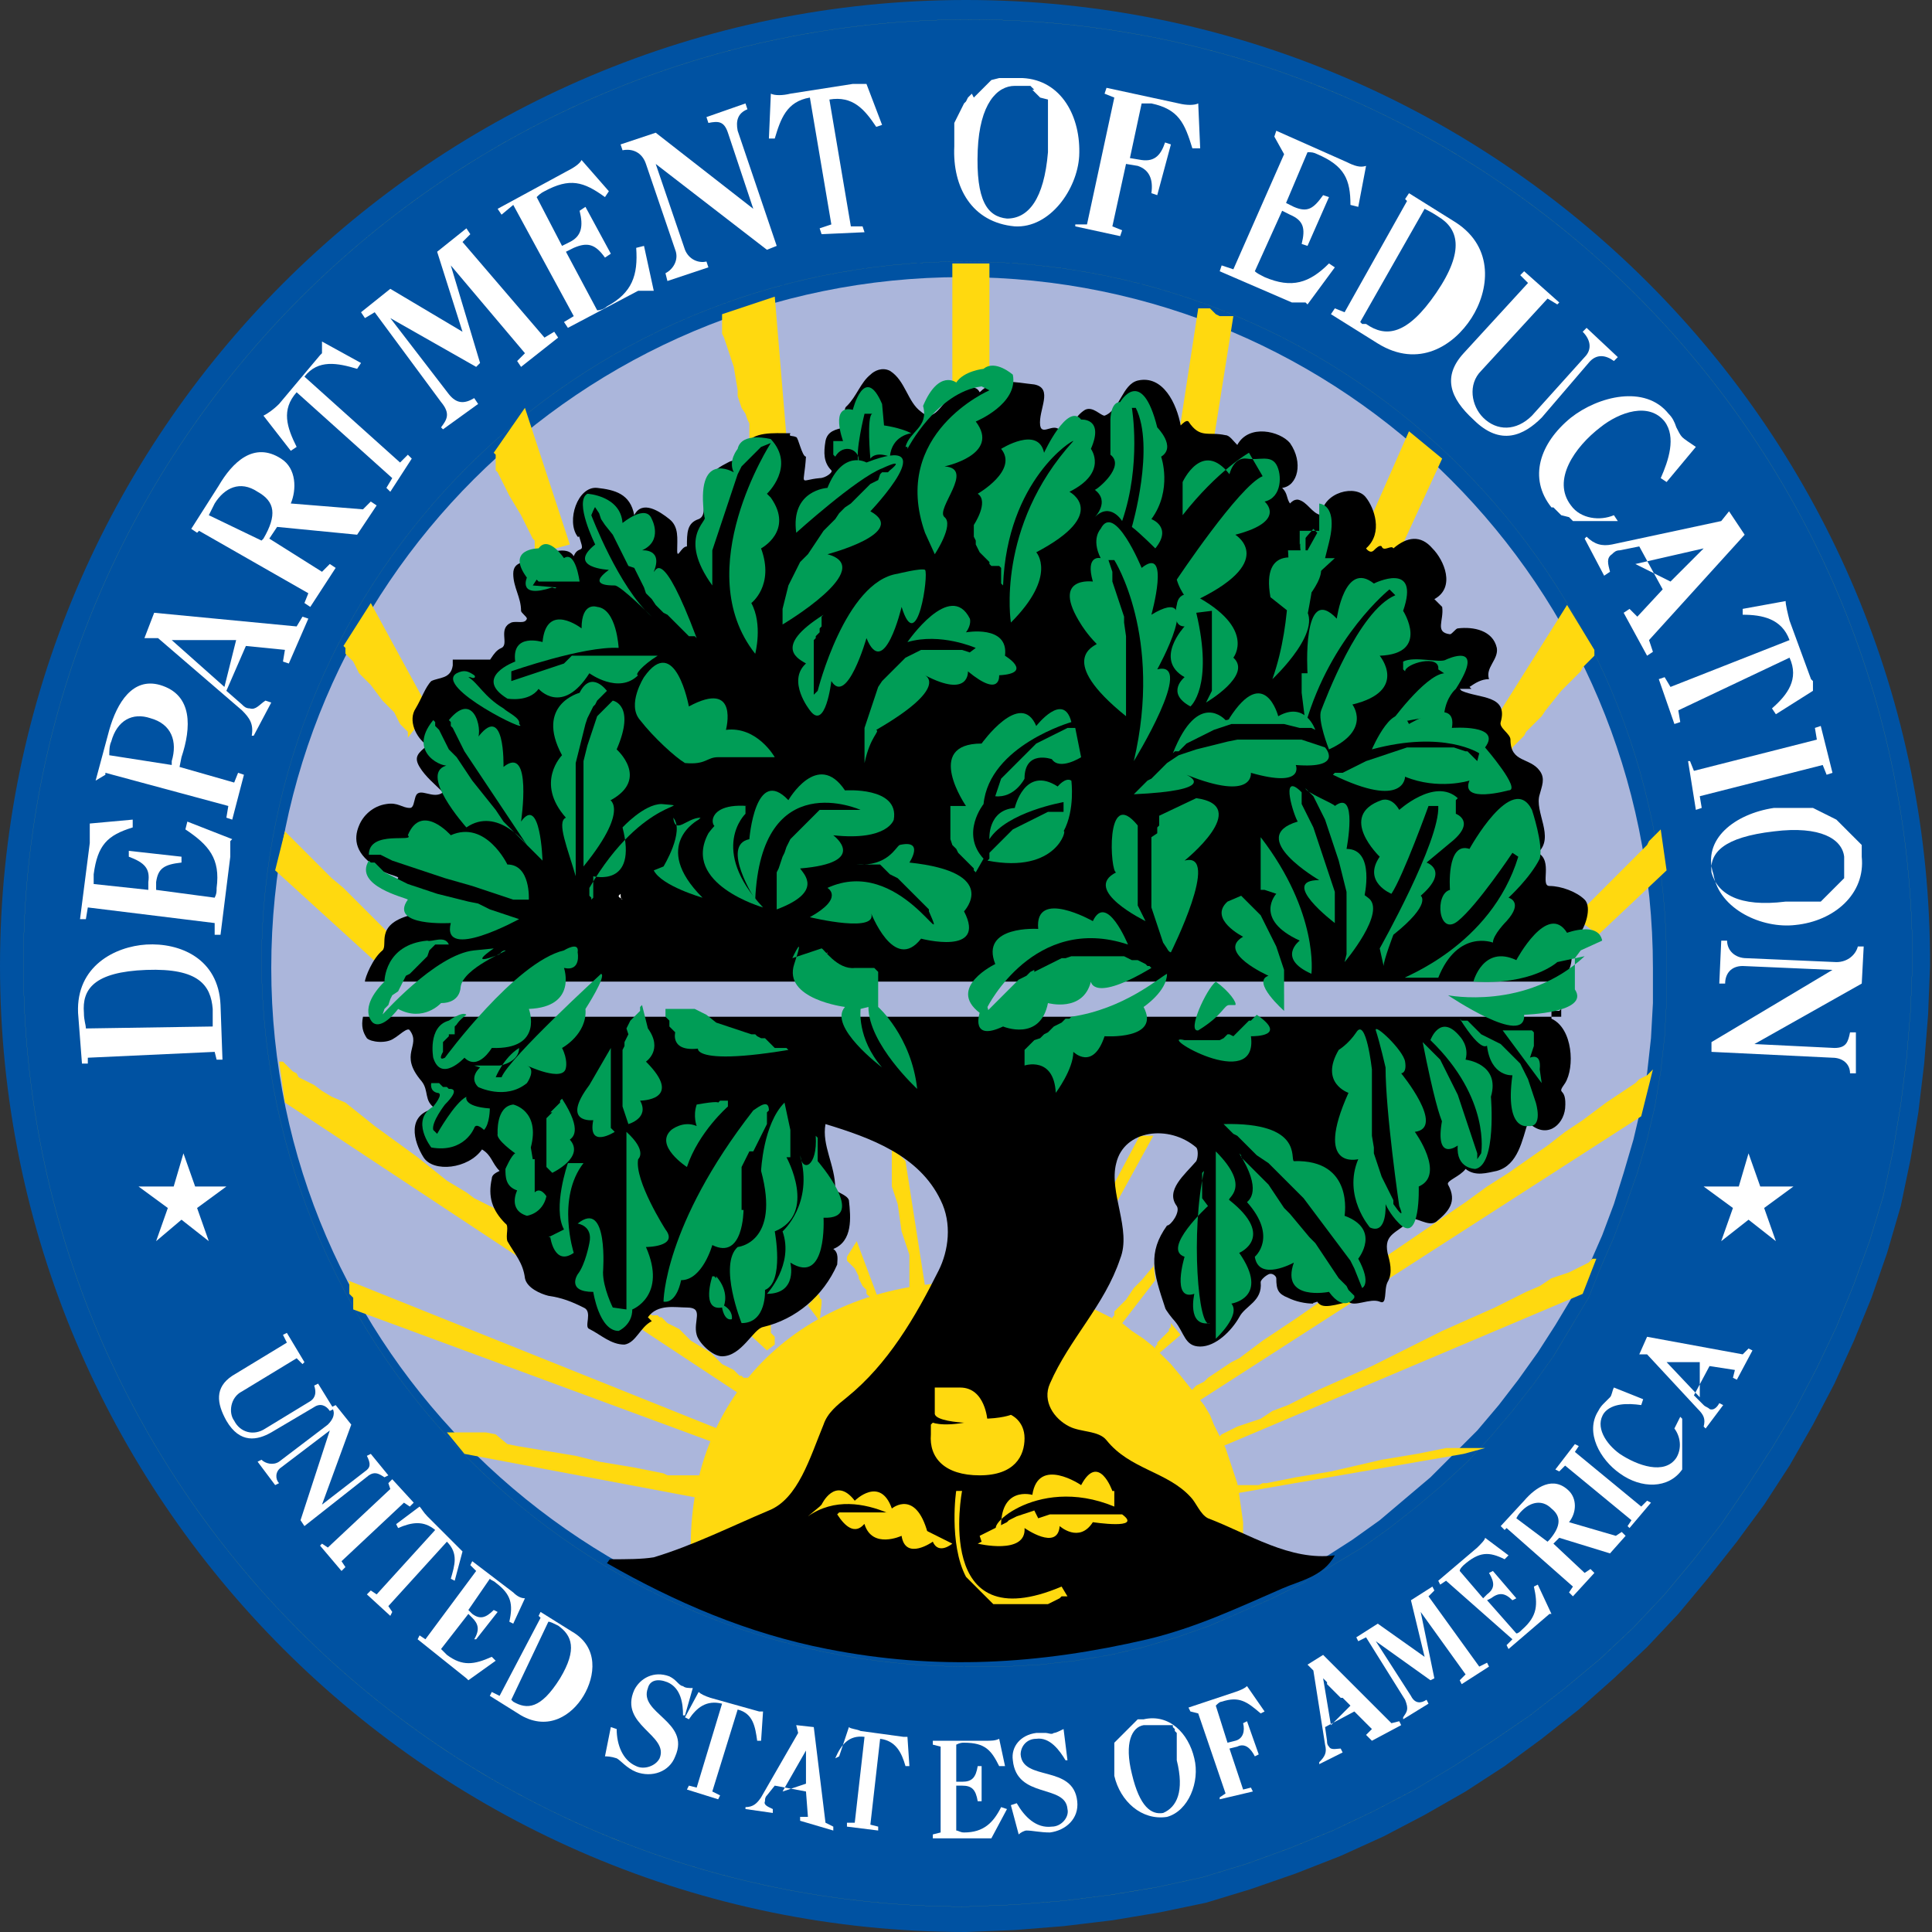 <?xml version="1.0" encoding="utf-8"?>
<!-- Generator: Adobe Illustrator 19.2.0, SVG Export Plug-In . SVG Version: 6.00 Build 0)  -->
<svg version="1.1" id="Layer_1" xmlns="http://www.w3.org/2000/svg" xmlns:xlink="http://www.w3.org/1999/xlink" x="0px" y="0px"
	 viewBox="0 0 99 99" style="enable-background:new 0 0 99 99;" xml:space="preserve">
<rect x="0" y="0" width="99" height="99" fill="#333333" stroke="none"/>
<style type="text/css">
	.st0{fill:#0052A2;}
	.st1{fill:#ABB6DB;}
	.st2{fill:#FFD90F;}
	.st3{fill:#FFFFFF;}
	.st4{fill:none;stroke:#FFD90F;stroke-width:2.909182e-03;stroke-miterlimit:10.433;}
	.st5{fill:#009D56;}
	.st6{fill:none;stroke:#FFD90F;stroke-width:7.954220e-04;stroke-miterlimit:10.433;}
	.st7{fill:none;stroke:#000000;stroke-width:5.346756e-04;stroke-miterlimit:10.433;}
	.st8{fill:none;stroke:#FFD90F;stroke-width:7.953997e-04;stroke-miterlimit:10.433;}
	.st9{fill:none;stroke:#FFD90F;stroke-width:2.139050e-03;stroke-miterlimit:10.433;}
</style>
<g id="g3510">
	<path id="path37945" class="st0" d="M49.5,99l2.5-0.1l2.5-0.2l2.5-0.3l2.4-0.4l2.4-0.5l2.3-0.7l2.3-0.8l2.3-0.9l2.2-1l2.1-1.1
		l2.1-1.2l2-1.3l1.9-1.4l1.9-1.5l1.8-1.6l1.7-1.6l1.6-1.7l1.5-1.8l1.5-1.9l1.4-1.9l1.3-2l1.2-2.1l1.1-2.1l1-2.2l0.9-2.2l0.8-2.3
		l0.7-2.4l0.5-2.4l0.4-2.4l0.3-2.5l0.2-2.5l0.1-2.5C99,22.2,76.8,0,49.5,0C22.2,0,0,22.2,0,49.5C0,76.8,22.2,99,49.5,99z"/>
	<path id="path37947" class="st1" d="M49.6,84.8l1.8,0l1.8-0.1l1.8-0.2l1.7-0.3l1.7-0.4l1.7-0.5l1.6-0.5l1.6-0.6l1.6-0.7l1.5-0.8
		l1.5-0.9l1.4-0.9l1.4-1l1.3-1.1l1.3-1.1l1.2-1.2l1.2-1.2l1.1-1.3l1-1.3l1-1.4l0.9-1.4l0.9-1.5l0.8-1.5l0.7-1.6l0.6-1.6l0.5-1.6
		l0.5-1.7l0.4-1.7l0.3-1.7l0.2-1.8l0.1-1.8l0-1.8c0-19.5-15.8-35.4-35.4-35.4c-19.5,0-35.4,15.8-35.4,35.4S30,84.8,49.6,84.8z"/>
	<path id="path37949" class="st2" d="M63.7,78.7l0-0.7l-0.1-0.7l-0.1-0.7l-0.1-0.6l-0.2-0.6L63,74.8l-0.2-0.6l-0.3-0.6l-0.3-0.6
		L62,72.5l-0.3-0.5l-0.4-0.5l-0.4-0.5l-0.4-0.5L60,69.9l-0.5-0.5L59.1,69l-0.5-0.4L58,68.2l-0.5-0.4l-0.6-0.3l-0.6-0.3l-0.6-0.3
		l-0.6-0.3l-0.6-0.2l-0.7-0.2l-0.7-0.2l-0.7-0.1l-0.7-0.1L51,65.7l-0.7,0l-0.7,0c-8.5,0-14.4,5.8-14.2,13.9L63.7,78.7z"/>
	<path id="path37951" class="st2" d="M45.7,58.8L45.7,58.8L45.7,58.8L45.7,58.8L45.7,58.8l0,0.1l0,0l0,0.1l0,0.1l0,0.1l0,0.1l0,0.1
		l0,0.1l0,0.1l0,0.1l0,0.1l0,0.1l0,0.3l0,0.3l0,0.3l0.1,0.3l0.1,0.3l0.1,0.3l0.1,0.7l0.1,0.7l0.1,0.3l0.1,0.3l0.1,0.3l0.1,0.3l0,0.3
		l0,0.3l0,0.1l0,0.1l0,0.1l0,0.1l0,0.1l0,0.1l0,0.1l0,0.1l0,0.1l0,0.1l0,0.1v0l0,0l0,0v0v0l0.8-0.1l-1-6.4L45.7,58.8z"/>
	<path id="path37953" class="st2" d="M60.9,71.3L60.9,71.3L60.9,71.3l0.2-0.1l0.1-0.1l0.1-0.1l0.2-0.1l0.2-0.1l0.2-0.2l0.3-0.2
		l0.3-0.2l0.3-0.2l0.3-0.2l0.4-0.2l0.4-0.3l0.4-0.3l0.4-0.3l0.9-0.6l0.9-0.6l1-0.7l1-0.7l1.1-0.7l1.1-0.8l2.2-1.5l2.2-1.5l1.1-0.8
		l1.1-0.7l1-0.7l1-0.7l0.9-0.7l0.9-0.6l0.4-0.3l0.4-0.3l0.4-0.3l0.3-0.2l0.3-0.2l0.3-0.2l0.3-0.2l0.3-0.2l0.2-0.2l0.2-0.1l0.2-0.1
		l0.1-0.1l0.1-0.1l0.1-0.1l0,0l0,0l-0.6,2.4L61.1,72L60.9,71.3z"/>
	<path id="path37955" class="st2" d="M59.1,69.3L59.1,69.3L59.1,69.3L59.1,69.3L59.1,69.3L59.1,69.3L59.1,69.3L59.1,69.3L59.1,69.3
		L59.1,69.3L59.1,69.3l0.1-0.1l0,0l0,0l0,0l0,0l0,0l0-0.1l0-0.1l0.1-0.1l0-0.1l0.1-0.1l0.1-0.1l0.1-0.1l0.1-0.1l0.1-0.1l0.1-0.1
		l0-0.1l0.1-0.1l0-0.1l0-0.1l0,0l0,0l0,0l0,0l0,0l0,0l0,0l0,0l0,0l0,0l0,0l0,0v0l0,0l0,0l0,0l0.5,0.6l-1.4,1.2L59.1,69.3z"/>
	<path id="path37957" class="st2" d="M57,67.5L57,67.5L57,67.5L57,67.5L57,67.5L57,67.5L57,67.5l0.1-0.1l0,0l0,0l0,0l0,0l0,0l0,0
		l0,0l0-0.1l0-0.1l0.1-0.1l0.1-0.1l0.1-0.1l0.1-0.1l0.1-0.1l0.1-0.1l0.2-0.3l0.2-0.3l0.1-0.1l0.1-0.1l0.1-0.1l0.1-0.1L59,65l0.1-0.1
		l0-0.1l0,0l0-0.1l0,0l0,0l0,0l0,0l0,0l0,0l0,0l0,0l0,0l0,0l0,0v0l0,0l0.1,0.9l-2,2.6L57,67.5z"/>
	<path id="path37959" class="st2" d="M80.7,47L80.7,47L80.7,47L80.7,47L80.7,47L80.7,47l0.1-0.1l0,0l0,0l0,0l0,0l0.1-0.1l0.1-0.1
		l0.1-0.1l0.1-0.1l0.1-0.1l0.1-0.1l0.2-0.2l0.2-0.2l0.2-0.2l0.2-0.2l0.2-0.2l0.2-0.2l0.4-0.4l0.4-0.4l0.2-0.2l0.2-0.2l0.2-0.2
		l0.2-0.2l0.2-0.2l0.1-0.2l0.1-0.1l0.1-0.1l0.1-0.1l0.1-0.1l0.1-0.1l0.1-0.1l0,0l0,0l0,0l0,0l0,0l0,0l0,0l0,0l0,0l0,0l0.3,2.1
		l-3.5,3.3L80.7,47z"/>
	<path id="path37961" class="st2" d="M77.4,38.7L77.4,38.7L77.4,38.7L77.4,38.7L77.4,38.7L77.4,38.7l0.1-0.1l0,0l0-0.1l0-0.1l0-0.1
		l0.1-0.1l0.1-0.1l0.1-0.1l0.1-0.1l0.1-0.1l0.1-0.1l0.1-0.2l0.2-0.2l0.2-0.2l0.2-0.2l0.2-0.2l0.2-0.3l0.4-0.5l0.4-0.5l0.2-0.2
		l0.2-0.2l0.2-0.2l0.2-0.2l0.2-0.2l0.1-0.2l0.1-0.1l0.1-0.1l0.1-0.1l0.1-0.1l0.1-0.1l0.1-0.1l0-0.1l0-0.1l0,0l0-0.1l0,0l0,0l0,0l0,0
		l0,0v0L80.3,31l-3.9,6.2L77.4,38.7z"/>
	<path id="path37963" class="st2" d="M44.5,66.4L44.5,66.4L44.5,66.4L44.5,66.4L44.5,66.4L44.5,66.4L44.5,66.4L44.5,66.4l-0.1-0.1
		l0,0l0,0l0,0l0,0l0,0l0,0l0,0l0,0l0-0.1l0-0.1l-0.1-0.1l-0.1-0.1L44,65.5L44,65.4l-0.1-0.2l-0.1-0.2l-0.1-0.1l-0.1-0.1l-0.1-0.1
		l-0.1-0.1l0-0.1l0-0.1l0,0l0,0l0,0l0,0l0,0l0,0l0,0l0,0l0,0l0,0l0,0l0,0l0,0v0v0l0,0l0.5-0.8l1.2,3.2L44.5,66.4L44.5,66.4z"/>
	<path id="path37965" class="st2" d="M41.9,66.3L41.9,66.3L41.9,66.3L41.9,66.3L41.9,66.3L41.9,66.3L41.9,66.3L41.9,66.3L41.9,66.3
		L41.9,66.3L41.9,66.3L41.9,66.3l0.1,0.1l0,0l0,0l0,0l0,0l0,0l0,0l0,0l0,0l0,0l0,0.1l0.1,0.1l0,0.1l0,0.1l0,0l0,0l0,0l0,0l0,0l0,0
		l0,0l0,0l0,0v0l0,0l0,0l0,0v0l0,0v0l0,0v0l0,0l0,0l0,0L42,67.7l-0.6-0.8L41.9,66.3z"/>
	<path id="path37967" class="st2" d="M39.4,67.8L39.4,67.8L39.4,67.8L39.4,67.8L39.4,67.8L39.4,67.8L39.4,67.8L39.4,67.8L39.4,67.8
		L39.4,67.8L39.4,67.8L39.4,67.8l0.1,0.1l0,0l0,0l0,0l0,0l0,0l0,0l0,0.1l0,0.1l0,0.1l0,0.1l0.1,0.1l0.1,0.1l0,0.1l0,0.1l0,0.1l0,0
		l0,0.1l0,0l0,0l0,0l0,0l0,0l0,0l0,0l0,0l0,0l0,0l0,0v0l0,0l0,0l0,0l0,0l0,0l-0.4,0.3l-1.3-1.2L39.4,67.8z"/>
	<path id="path37969" class="st2" d="M33.3,67.3L33.3,67.3L33.3,67.3L33.3,67.3L33.3,67.3L33.3,67.3l0.1,0.1l0,0l0,0l0.1,0l0.1,0
		l0.1,0l0.1,0.1l0.1,0l0.1,0.1l0.1,0.1l0.1,0.1l0.2,0.1l0.2,0.1l0.2,0.1l0.2,0.2l0.2,0.2l0.2,0.2l0.5,0.3l0.5,0.3l0.2,0.2l0.2,0.2
		l0.2,0.2l0.2,0.1l0.2,0.1l0.2,0.1l0.1,0.1l0.1,0.1l0.1,0.1l0.1,0l0.1,0.1l0.1,0l0.1,0l0.1,0l0,0l0,0l0,0l0,0l0,0l0,0l0,0h0L38,71.5
		L32.7,68L33.3,67.3z"/>
	<path id="path37971" class="st2" d="M26.2,62.5L26.2,62.5L26.2,62.5L26.2,62.5l-0.1-0.1l-0.1,0l-0.1-0.1l-0.1-0.1l-0.1-0.1
		l-0.1-0.1L25.4,62l-0.1-0.1l-0.2-0.1l-0.2-0.1l-0.2-0.1l-0.2-0.1l-0.2-0.1l-0.4-0.3l-0.5-0.3l-0.5-0.3l-0.5-0.4l-0.5-0.4l-0.5-0.4
		l-1.1-0.8l-1.1-0.8l-0.5-0.4l-0.5-0.4l-0.5-0.4L17,56.2l-0.5-0.3l-0.4-0.3l-0.2-0.1l-0.2-0.1l-0.2-0.1l-0.2-0.1L15.2,55l-0.2-0.1
		l-0.1-0.1l-0.1-0.1l-0.1-0.1l-0.1-0.1l-0.1-0.1l-0.1,0l-0.1,0l0,0l0,0l0,0l0.3,2.1l12.1,8L26.2,62.5z"/>
	<path id="path37973" class="st2" d="M14.6,42.6L14.6,42.6L14.6,42.6L14.6,42.6L14.6,42.6l0.1,0.1l0,0l0.1,0.1l0.1,0.1l0.1,0.1
		L15,43l0.1,0.1l0.1,0.1l0.1,0.1l0.1,0.1l0.1,0.1l0.1,0.1l0.2,0.2L16,44l0.2,0.2l0.3,0.3l0.3,0.3L17,45l0.6,0.5l0.5,0.5l0.3,0.3
		l0.3,0.3l0.3,0.3l0.2,0.2l0.2,0.2l0.2,0.2l0.1,0.1l0.1,0.1l0.1,0.1l0.1,0.1l0.1,0.1l0.1,0.1l0.1,0.1l0.1,0.1l0.1,0.1l0,0l0,0l0,0
		l0,0l0,0l0,0l0,0l-0.8,1.3l-5.6-5.1L14.6,42.6z"/>
	<path id="path37975" class="st2" d="M17.6,33.1L17.6,33.1L17.6,33.1L17.6,33.1L17.6,33.1L17.6,33.1l0.1,0.1l0,0l0,0l0,0l0,0.1
		l0,0.1l0,0.1l0.1,0.1l0.1,0.1l0.1,0.1l0.1,0.1l0.1,0.2l0.1,0.2l0.1,0.2l0.2,0.2l0.2,0.2l0.2,0.2l0.3,0.4l0.3,0.4l0.2,0.2l0.2,0.2
		l0.2,0.2l0.1,0.2l0.1,0.2l0.1,0.2l0.1,0.1l0.1,0.1l0.1,0.1l0.1,0.1l0,0.1l0,0.1l0,0.1l0,0l0,0l0,0l0,0l0,0l0,0l0,0l0,0l0,0l1.1-1.4
		L19,30.9L17.6,33.1z"/>
	<path id="path37977" class="st2" d="M69.9,28.5L69.9,28.5L69.9,28.5L69.9,28.5L69.9,28.5L69.9,28.5L69.9,28.5L69.9,28.5L69.9,28.5
		l0.1,0h0l0,0h0l0,0h0l0,0h0l0.1,0l0.1,0l0.1,0l0.1,0l0.1,0l0.1,0l0.2,0l0.2,0l0.1,0l0.1,0l0.1,0l0.1,0l0.1,0l0.1,0h0l0,0l0,0h0l0,0
		h0h0l0,0h0l0,0h0h0h0h0h0l0,0l2.3-5l-1.7-1.4L69.6,28L69.9,28.5z"/>
	<path id="path37979" class="st2" d="M63.2,16.2L63.2,16.2L63.2,16.2L63.2,16.2L63.2,16.2L63.2,16.2L63.2,16.2L63.2,16.2L63.2,16.2
		l-0.1,0l0,0l0,0l0,0l0,0l0,0l0,0l0,0l-0.1,0l-0.1,0l-0.1,0l-0.1,0l-0.1,0l-0.1,0l-0.2-0.1L62,15.8l-0.1,0l-0.1,0l-0.1,0l-0.1,0
		l-0.1,0l-0.1,0l0,0l0,0l0,0l0,0l0,0l0,0l0,0l0,0h0l0,0l0,0h0l0,0h0l0,0l0,0l-1,6.5l1.8,0.2L63.2,16.2z"/>
	<path id="path37981" class="st2" d="M25.3,23.2L25.3,23.2L25.3,23.2L25.3,23.2L25.3,23.2L25.3,23.2l0.1,0.1l0,0l0,0.1l0,0.1l0,0.1
		l0,0.1l0,0.1l0,0.1l0,0.1l0,0.1l0.1,0.1l0.1,0.2l0.1,0.2l0.1,0.2l0.1,0.2l0.1,0.2l0.1,0.2l0.3,0.5l0.3,0.5l0.1,0.2l0.1,0.2l0.1,0.2
		l0.1,0.2l0.1,0.2l0.1,0.2l0.1,0.1l0,0.1l0,0.1l0,0.1l0,0.1l0,0.1l0,0.1l0,0.1l0,0l0,0l0,0l0,0l0,0l0,0l0,0l0,0l1.8-0.5l-2.3-7
		L25.3,23.2z"/>
	<path id="path37983" class="st2" d="M38.4,22.8L38.4,22.8L38.4,22.8L38.4,22.8L38.4,22.8l0-0.1l0,0l0-0.1l0-0.1l0-0.1l0-0.1l0-0.1
		l0-0.1l0-0.1l0-0.1l0-0.1l0-0.1l-0.1-0.2l-0.1-0.3L38,20.9l-0.1-0.3l-0.1-0.3L37.8,20l-0.1-0.6l-0.1-0.6l-0.1-0.3l-0.1-0.3
		l-0.1-0.3l-0.1-0.3l-0.1-0.3l-0.1-0.2l0-0.1l0-0.1l0-0.1l0-0.1l0-0.1l0-0.1l0-0.1l0-0.1l0-0.1l0-0.1l0,0l0,0v0l0,0v0l0,0l2.7-0.9
		l0.6,7.2L38.4,22.8z"/>
	<path id="path37985" class="st2" d="M50.7,13.5L50.7,13.5L50.7,13.5L50.7,13.5L50.7,13.5v0.1v0v0.1v0.1v0.1v0.1v0.1l0,0.1v0.1v0.1
		v0.1v0.1l0,0.2v0.2l0,0.3v0.3l0,0.3v0.3l0,0.6l0,0.6l0,0.3v0.3l0,0.3v0.2v0.2l0,0.2v0.1v0.1v0.1V19l0,0.1v0.1v0.1v0.1v0.1v0v0v0v0
		v0v0l0,0L48.8,20v-6.5L50.7,13.5z"/>
	<path id="path37987" class="st2" d="M56.9,60.7L56.9,60.7L56.9,60.7L56.9,60.7L56.9,60.7L56.9,60.7L56.9,60.7L56.9,60.7L56.9,60.7
		L56.9,60.7L56.9,60.7l0,0.1l0,0v0l0,0l0,0l0,0l0,0.1l0,0.1l0,0.1l0,0.1l0,0.1l0,0.1l0,0.1l0,0.1l0,0.1l0,0.1l0,0.1l0,0.1l0,0.1
		l0,0.1l0,0l0,0v0l0,0l0,0v0l0,0v0l0,0v0v0l0,0v0l0,0l0,0v0l2.2-4h-0.7l-1.6,3L56.9,60.7z"/>
	<path id="path37989" d="M23.2,35.3L23.2,35.3L23.2,35.3v-0.1l0,0v0v0l0-0.1l0-0.1l0-0.1l0-0.1l0-0.1c-0.1-0.5,0.9-1,1.6-0.7
		c0.3,0.1,0.4-0.6,0.9-0.8c0.4-0.2-0.2-1,0.5-1.3c0.3-0.1,0.7,0.1,0.8-0.2c0-0.1-0.3-0.3-0.3-0.4c0-0.7-0.4-1.2-0.4-1.9
		c0-0.7,0.7-0.6,1.4-0.7c0.1,0,0.3-0.2,0.2-0.4c0.5,0,1.2-0.3,1.5,0.2c0.2-0.5,0.5-0.2,0.4-0.6c-0.2-0.7-0.1-0.3-0.2-0.4
		c-0.6-0.8,0-2.6,1-2.5c0.9,0.1,1.7,0.3,1.9,1.4c0.4-0.8,1.3-0.2,1.8,0.2c0.5,0.4,0.4,1,0.4,1.6c0,0.5,0.2-0.2,0.5-0.2
		c0-0.7,0-1.2,0.6-1.4c0.5-0.2,0.1-1.1,0.3-1.5c0.2-0.7,0.4-1,1.2-1.4c0.5-0.3,1,0.2,0.1-0.1c1,0.3,0.3-0.1,0.8-0.8
		c0.4-0.7,1.4-0.6,2.3-0.6c-0.1,0.2,0.1,0.1,0.3,0.2c0.1,0,0.3,1,0.5,1c-0.1,1.6-0.4,1.2,0.7,1.1c0.3,0,0.7-0.3,0.6-0.4
		c-0.4-0.4-0.4-0.9-0.3-1.5c0.1-0.5,0.5-0.6,1-0.7c0.6-0.2-0.3-0.8,0.1-1.1c0.5-0.5,0.7-1.2,1.2-1.6c0.2-0.2,0.6-0.4,1-0.2
		c0.8,0.5,0.9,1.6,1.6,2.1c0.8,0.7,1.1-0.8,2-1.1c0.4-0.1,0.8-0.3,1,0.1c0.8-0.8,1.8-0.5,2.8-0.4c1,0.2,0.2,1.3,0.3,2.1
		c0.1,0.6,0.8-0.3,1.1,0.4c0.5-0.3,0.7-0.9,1.2-1.2c0.4-0.2,0.8,0.3,1,0.3c0.8-0.3,0.9-1.6,1.7-1.8c1.3-0.3,2,1.2,2.2,2.3
		c0.1-0.1,0.3-0.3,0.4-0.2c0.6,0.9,1,0.5,1.9,0.7c0.2,0,0.4,0.3,0.6,0.5c0.6-1.1,2.2-0.7,2.7-0.1c0.7,1,0.4,2.2-0.4,2.3
		c0.3,0.3,0.2,0.5,0.4,0.8c0.1-0.1,0.2-0.2,0.4-0.2c0.5,0.1,0.7,0.7,1.2,0.8c0.1-1.2,1.8-1.6,2.3-0.9c0.4,0.5,0.9,1.8,0,2.6
		c0,0,0.2,0.3,0.4,0.1c0.1-0.1,0.3-0.3,0.4-0.2c0.1,0.3,0.5-0.1,0.6,0.1c0.7-0.6,1.4-0.7,2,0c0.6,0.6,1.2,2,0.1,2.6
		c0.1,0.1,0.3,0.3,0.4,0.4c0.1,0.7-0.4,1.3,0.4,1.4c0.1,0,0.3-0.3,0.4-0.3c0.8-0.1,1.8,0.1,2,1c0.1,0.6-0.6,1-0.4,1.6
		c-0.4,0-0.7,0.2-1,0.4c0,0,0,0,0.1,0.1H23.2z M74.8,35.3L74.8,35.3L74.8,35.3l0.1,0.1l0,0l0,0l0,0l0,0l0,0l0,0l0,0l0,0l0,0l0,0l0,0
		l0,0l0,0l0,0l0,0l0,0l0,0l0,0v0v0v0l0,0v0l0,0l0,0l0,0l0,0l0,0l0,0l0,0l0,0l0,0l0,0l0,0l0,0l0,0l0,0l0,0c0.9,0.4,2.4,0.2,2,1.6
		c-0.1,0.3,0.5,0.6,0.5,0.9c0,1.2,1,0.9,1.5,1.6c0.3,0.4,0.1,0.8,0,1.2c-0.3,0.9,0.8,2.2-0.1,3c0.8,0.4,0.1,1.7,0.6,1.7
		c0.6,0,1.4,0.3,1.8,0.7c0.4,0.4,0,1.5-0.3,1.8c-0.6,0.7-0.1,1.4-0.7,2.1c-0.1,0.1-0.3,0.2-0.4,0.3H18.7c0-0.2,0.4-1.2,0.9-1.6
		c0.3-0.3-0.4-1.3,1.4-1.8c0.4-0.1,0.5-0.3,0.3-0.5c-0.3-0.5-1.1-0.5-1.1-1.3c0,0.3,0.1,0,0.2-0.1c0.1-0.1-0.7-0.2-1-0.5
		c-1.2-0.7-1.3-1.5-1-2.2c0.2-0.5,0.7-1,1.4-1.1c0.6-0.1,0.8,0.2,1.2,0.2c0.2,0,0.2-0.3,0.3-0.6c0.2-0.5,0.9,0.2,1.4-0.2
		c-0.4-0.4-0.9-0.8-1.2-1.3c-0.3-0.5-0.1-0.7,0.4-1.1c-0.6-0.4-1-1.3-0.6-1.9c0.3-0.5,0.5-1.1,0.8-1.4c0.4-0.2,1-0.1,1.1-0.8
		c0-0.1,0-0.2,0-0.3H74.8z M80,51.7L80,51.7l-0.1,0.1l0,0l-0.1,0l0,0l0,0l0,0l0,0l0,0l0,0l-0.1,0l-0.1,0l-0.1,0l0,0l0,0l0,0l0,0l0,0
		l0,0l0,0l0,0l0,0l0,0l0,0l0,0.1l0,0l0,0.1l0,0.1l0,0.1c1.1,0.5,1.2,2.5,0.7,3.3c-0.5,0.7,0.1,0.1,0,1.3c-0.1,0.9-1,1.6-1.9,0.7
		c-0.3,0.9-0.5,2.2-1.6,2.5c-0.5,0.1-1.1,0.3-1.6-0.1c-0.3,0.4-1,0.6-0.9,0.8c0.5,0.9,0,1.4-0.6,1.9c-0.4,0.3-1.1-0.3-1.3-0.1
		c-0.7,0.7-1.4,0.7-1.2,1.7c0.1,0.4,0.3,1,0,1.5c-0.2,0.4,0,1.2-0.4,1c-0.5-0.2-1.3,0.3-1.6,0C68,67,67.7,67,67.5,66.7
		c-0.5,0.2-0.3-0.1-0.2,0.1c-0.4,0-0.9-0.1-1.3-0.3c-0.5-0.2-0.6-0.4-0.6-1c0-0.1-0.2-0.3-0.4-0.2c-0.2,0.1-0.4,0.3-0.4,0.4
		c0.1,1-0.8,1.2-1.1,1.8c-0.4,0.7-1.2,1.5-2,1.5c-0.8,0-0.8-0.7-1.3-1.3c-0.1-0.1-0.5-0.6-0.5-0.7c-0.6-1.8-0.9-2.8,0.1-4.2
		c0.2,0,0.7-0.7,0.5-1c-0.6-0.8,0.4-1.6,1-2.3c0.1-0.2,0.1-0.6,0-0.7c-1.4-1.2-3.7-0.9-4.1,0.8c-0.4,1.5,0.8,3.4,0.2,4.9
		c-0.8,2.4-2.6,4.1-3.6,6.4c-0.4,0.9,0.2,1.8,1,2.2c0.6,0.3,1.5,0.2,1.9,0.7c1.2,1.5,3.1,1.6,4.3,2.9c0.3,0.3,0.5,0.9,0.9,1.1
		c2.1,0.8,4.2,2.2,6.5,1.9c-0.6,1.1-1.8,1.3-2.7,1.7c-2.3,1-4.4,2-6.9,2.6c-5.6,1.3-10.8,1.6-16.4,0.5c-4.1-0.8-7.8-2.4-11.3-4.4
		c0.1-0.1,0.1-0.2,0.2-0.2c0.8,0,1.6,0,2.2-0.1c2-0.6,4-1.6,5.9-2.4c1.5-0.6,2.1-2.7,2.8-4.4c0.2-0.6,0.7-1,1.2-1.4
		c2.1-1.7,3.5-4.1,4.7-6.5c0.5-1,0.7-2.4,0.1-3.6c-1.1-2.3-3.6-3.2-5.9-3.9c-0.2,1.1,0.5,2.1,0.5,3.3c0,0.2,0.6,0.3,0.7,0.6
		c0.1,0.9,0.2,2.1-0.8,2.5c0.3,0.2,0.2,0.6,0.2,0.8c-0.7,1.6-2.1,2.8-3.8,3.2c-0.5,0.1-1.1,1.5-2.1,1.5c-0.5,0-1.2-0.7-1.3-1.1
		c-0.2-0.7,0.4-1.4-0.5-1.4c-0.6,0-1.5-0.2-2,0.5c0,0,0.1,0.1,0.2,0.2c-0.6,0.3-0.8,1.1-1.4,1.2c-0.7,0-1.2-0.5-1.8-0.8
		c-0.3-0.1,0.2-0.9-0.3-1.1c-0.6-0.3-1.1-0.5-1.8-0.6c-0.4-0.1-1.1-0.4-1.2-0.9c-0.1-0.8-0.5-1.2-0.9-1.9c-0.1-0.3,0.1-0.8-0.1-0.9
		c-0.7-0.7-0.9-1.4-0.7-2.3c0-0.2,0.2-0.3,0.4-0.4c-0.4-0.4-0.4-0.8-0.9-1.1c-0.7,1-2.5,1.2-3,0.4c-0.5-0.8-0.9-2.2,0.6-2.5
		c-0.6-0.4-0.3-0.9-0.7-1.4c-1.2-1.4,0-1.8-0.6-2.6c-0.1-0.2-0.6,0.3-0.8,0.4c-0.4,0.3-1.2,0.2-1.4,0c-0.2-0.3-0.3-0.6-0.2-1.1H80z"
		/>
	<path id="path37995" class="st3" d="M90.2,60.8L90.2,60.8L90.2,60.8L90.2,60.8L90.2,60.8L90.2,60.8L90.2,60.8L90.2,60.8L90.2,60.8
		L90.2,60.8h0.1h0h0h0h0h0h0h0.1h0.1h0.1h0.1h0.1h0.1h0.2h0.2h0.1h0.1h0.1h0.1h0.1h0.1h0h0h0h0h0h0h0h0h0h0h0h0h0h0l0,0l0,0v0
		l-1.5,1.1l0.6,1.7l0,0l-1.4-1.1l-1.4,1.1l0,0l0.6-1.7l-1.5-1.1v0h1.8l0.5-1.7h0L90.2,60.8z"/>
	<path id="path37997" class="st3" d="M10,60.8L10,60.8L10,60.8L10,60.8L10,60.8L10,60.8L10,60.8L10,60.8L10,60.8h0.1h0h0h0h0h0h0h0
		h0.1h0.1h0.1h0.1h0.1h0.1h0.2H11h0.1h0.1h0.1h0.1h0.1h0.1h0h0h0h0h0h0h0h0h0h0h0h0h0h0l0,0h0v0l-1.5,1.1l0.6,1.7l0,0l-1.4-1.1
		L8,63.6l0,0l0.6-1.7l-1.5-1.1v0h1.8l0.5-1.7h0L10,60.8z"/>
	<path id="path37999" class="st4" d="M49.5,97.7l2.5-0.1l2.5-0.2l2.4-0.3l2.4-0.4l2.3-0.5l2.3-0.7l2.2-0.8l2.2-0.9l2.1-1l2.1-1.1
		l2-1.2l2-1.3l1.9-1.3l1.8-1.4l1.8-1.5l1.7-1.6l1.6-1.7l1.5-1.8l1.4-1.8l1.3-1.9l1.3-2l1.2-2l1.1-2.1l1-2.1l0.9-2.2l0.8-2.2l0.7-2.3
		l0.5-2.3l0.4-2.4l0.3-2.4l0.2-2.4l0.1-2.5c0-26.7-21.6-48.3-48.3-48.3S1.2,22.8,1.2,49.4C1.2,76.1,22.8,97.7,49.5,97.7z"/>
	<path id="path38001" class="st2" d="M62.2,73.8L62.2,73.8L62.2,73.8l0.1-0.1l0.1,0l0.1-0.1l0.1-0.1l0.2-0.1l0.2-0.1l0.2-0.1
		l0.2-0.1l0.3-0.1l0.3-0.1l0.3-0.1l0.3-0.1l0.3-0.2l0.3-0.2L66,72l0.8-0.4l0.8-0.4l0.9-0.4l0.9-0.4l0.9-0.4l1.8-0.9l1.8-0.9l0.9-0.4
		l0.9-0.4l0.9-0.4l0.8-0.4l0.8-0.4l0.7-0.3l0.3-0.2l0.3-0.2l0.3-0.1l0.3-0.1l0.3-0.1l0.2-0.1l0.2-0.1l0.2-0.1l0.2-0.1l0.2-0.1
		l0.1-0.1l0.1-0.1l0.1,0l0.1,0l0,0l0,0l-0.7,1.8l-18.9,8L62.2,73.8z"/>
	<path id="path38003" class="st2" d="M62.8,76.1L62.8,76.1L62.8,76.1L62.8,76.1l0.2,0l0.1,0l0.1,0l0.1,0l0.1,0l0.1,0l0.2,0l0.2,0
		l0.2,0l0.2,0l0.2,0l0.2-0.1l0.2,0l0.5-0.1l0.5-0.1l0.5-0.1l0.6-0.1l0.6-0.1l0.6-0.1l1.3-0.3l1.3-0.3l0.6-0.1l0.6-0.1l0.6-0.1
		l0.5-0.1l0.5-0.1l0.5-0.1l0.2,0l0.2,0l0.2,0l0.2,0l0.2,0l0.2,0l0.2,0l0.1,0l0.1,0l0.1,0l0.1,0l0.1,0l0.1,0l0,0h0l0,0L75,74.5
		l-12.1,2.1L62.8,76.1z"/>
	<path id="path38005" class="st2" d="M17.8,65.6L17.8,65.6L17.8,65.6L17.8,65.6L17.8,65.6L17.8,65.6L17.8,65.6L17.8,65.6L17.8,65.6
		L17.8,65.6l0.1,0.1l0,0l0,0l0,0l0,0l0,0l0,0l0,0.1l0,0.1l0,0.1l0,0.1l0,0.1l0,0.1l0.1,0.1l0.1,0.1l0,0.1l0,0.1l0,0.1l0,0.1l0,0.1
		l0,0.1l0,0l0,0l0,0l0,0l0,0l0,0l0,0l0,0l0,0v0l0,0l0,0l0,0l0,0l0,0l0,0L36.8,74l0.2-0.7L17.8,65.6z"/>
	<path id="path38007" class="st2" d="M22.9,73.4L22.9,73.4L22.9,73.4L22.9,73.4l0.1,0l0.1,0l0.1,0l0.1,0l0.1,0l0.1,0l0.2,0l0.2,0
		l0.2,0l0.2,0l0.2,0l0.2,0l0.2,0l0.5,0.1L26,74l0.5,0.1l0.6,0.1l0.6,0.1l0.6,0.1l1.2,0.2l1.2,0.3l0.6,0.1l0.6,0.1l0.6,0.1l0.5,0.1
		l0.5,0.1l0.5,0.1l0.2,0.1l0.2,0l0.2,0l0.2,0l0.2,0l0.2,0l0.2,0l0.1,0l0.1,0l0.1,0l0.1,0l0.1,0l0.1,0l0,0l0,0h0L36,76.8l-12.2-2.3
		L22.9,73.4z"/>
	<path id="path38009" class="st3" d="M42.1,48.9L42.1,48.9L42.1,48.9L42.1,48.9L42.1,48.9L42.1,48.9L42.1,48.9L42.1,48.9l0.1,0.1v0
		l0,0h0v0l0,0h0v0l0,0h0v0h0h0l0,0l0,0h0h0v0h0c0.1,0,0.1-0.1,0.2-0.2C42.4,48.9,42.2,48.9,42.1,48.9z"/>
	<path id="path38011" class="st3" d="M31.8,45.8L31.8,45.8L31.8,45.8L31.8,45.8L31.8,45.8L31.8,45.8L31.8,45.8L31.8,45.8L31.8,45.8
		l-0.1,0.1l0,0l0,0h0v0l0,0l0,0l0,0l0,0v0h0v0l0,0v0l0,0v0v0l0,0c0,0.1,0.1,0.1,0.2,0.2C31.8,46.1,31.8,45.9,31.8,45.8z"/>
	<path id="path38013" class="st5" d="M63,51.5L63,51.5L63,51.5L63,51.5l0.1,0l0,0l0,0l0,0l0,0l0,0l0,0l0,0l0,0l0.1,0l0.1,0l0,0l0,0
		l0,0l0,0l0,0l0,0l0,0l0,0l0,0l0,0l0,0l0,0l0,0l0,0l0,0l0,0c0.1-0.1-0.3-0.7-1-1.2c-0.5,0.4-1.5,2.6-0.9,2.5
		C62.7,52,62.7,51.5,63,51.5z"/>
	<path id="path38015" class="st5" d="M24,34.7L24,34.7L24,34.7L24,34.7L24,34.7L24,34.7l0.1,0h0h0l0,0h0l0,0h0l0,0l0,0h0l0,0l0,0
		l0,0l0,0l0,0l0,0l0,0l0,0l0,0l0,0l0,0l0,0l0,0c0.2,0.1,0.3,0,0.2-0.1c-0.3-0.2-0.5-0.3-0.9-0.1c-1.2,0.7,3.9,3.2,3.2,2.6
		c0.1-0.3-0.6-0.6-0.8-0.8C24.8,35.7,24.5,35,24,34.7z"/>
	<path id="path38017" class="st6" d="M38.9,55.9L38.9,55.9l0.1-0.1l0.1,0l0.1,0l0.1,0l0.1,0l0.1,0l0.1,0l0.1,0h0.1h0.1h0.1h0.1
		l0.1,0l0.1,0l0.1,0c1.2,0.3,2.1,0.9,3.2,1.2c1.6,0.4,3.1,1.2,4.4,2.3c1.7,1.3,2.5,3.8,1.6,5.9c-1,2.2-2.1,3.9-3.9,5.6
		c-0.6,0.5-1.5,1.4-1.9,2c-0.6,0.7-0.8,1.6-1.3,2.5c-0.1,0.1-0.2,0.3-0.2,0.5c-0.3,1.6-1.8,2.5-3.1,2.9"/>
	<path id="path38019" class="st6" d="M42.6,56.8l0.1,0l0.1,0l0.1,0l0.1,0l0.1,0l0.1,0h0.1l0.1,0h0.1l0.1,0h0.1l0.1,0l0.1,0l0.1,0
		l0.1,0l0.1,0l0.1,0l0.1,0l0.1,0l0.1,0l0.2,0.1l0.1,0.1L45,57l0.1,0l0.1,0l0.1,0l0.1,0l0.1,0l0.1,0c2.8,1,4.2,2.1,5.1,5.1
		c0.3,1.1-0.2,2.6-0.5,3.5c-0.4,0.9-1.1,2.1-1.8,3c-1.1,1.3-2.2,2.4-3.3,3.6c-1,1.1-1.6,2.5-1.8,2.8c-0.3,0.7-1,1.2-1.3,1.9"/>
	<path id="path38021" class="st2" d="M42,77.2L42,77.2L42,77.2L42,77.2l0.1-0.1l0,0l0,0l0,0l0,0l0,0l0,0l0,0l0,0l0,0l0,0l0,0l0,0
		l0,0l0,0l0,0l0,0l0,0l0,0h0l0,0h0h0l0,0h0l0,0l0,0l0,0l0,0l0,0l0,0l0,0l0,0l0,0c0,0,0.7-1.5,1.7-0.2c0,0,1.3-1.3,1.9,0.4
		c0,0,1.3-1.1,1.9,1.5c0,0-3.5-3-6.2-1.1L42,77.2z"/>
	<path id="path38023" class="st2" d="M42.9,77.6L42.9,77.6L42.9,77.6L42.9,77.6L42.9,77.6l0.1-0.1l0.1,0l0.1,0l0.1,0l0.1,0l0.1,0
		l0.1,0l0.1,0l0.1,0l0.1,0l0.2,0l0.2,0h0.2l0.2,0l0.2,0l0.2,0l0.1,0l0.1,0l0.1,0l0.1,0l0.1,0l0.1,0l0.1,0l0.1,0l0.1,0.1l0.1,0.1
		l0.1,0.1l0.2,0.1l0.2,0.1l0.2,0.1l0.2,0.1l0.2,0.1l0.2,0.1l0.2,0.1l0.2,0.1l0.2,0.1l0.2,0.1l0.2,0.1l0.2,0.1l0.2,0.1
		c0,0-0.7,0.6-1-0.1c0,0-1.4,1-1.6-0.3c0,0-1.5,0.7-1.9-0.6C44.3,78,43.8,79,42.9,77.6z"/>
	<path id="path38025" class="st2" d="M47.9,72.4l0-0.1l0-0.1l0-0.1l0-0.1l0-0.1l0-0.1l0-0.1l0-0.1l0-0.1l0-0.1l0-0.1l0-0.1l0-0.1
		l0,0l0,0l0,0l0,0l0,0l0,0l0.1,0l0.1,0l0.1,0l0.1,0l0.1,0l0.1,0l0.1,0l0.1,0l0.1,0l0.1,0l0.1,0l0.1,0h0.1c1.3,0,1.4,1.7,1.4,1.7
		C51,73,47.8,73,47.9,72.4z"/>
	<path id="path38027" class="st2" d="M47.8,72.9L47.8,72.9L47.8,72.9L47.8,72.9L47.8,72.9L47.8,72.9L47.8,72.9L47.8,72.9L47.8,72.9
		L47.8,72.9l-0.1,0.1l0,0l0,0l0,0l0,0l0,0l0,0l0,0l0,0l0,0l0,0l0,0l0,0l0,0l0,0l0,0.1l0,0l0,0.1l0,0.1l0,0.1l0,0.1l0,0l0,0l0,0l0,0
		v0l0,0l0,0v0c-0.1,1.2,0.7,2.1,2.5,2.1c1.8,0,2.3-1,2.3-1.9c0-0.9-0.7-1.2-0.7-1.2s-0.5,0.2-1.5,0.2C48.5,73.2,47.8,72.9,47.8,72.9
		z"/>
	<path id="path38029" class="st7" d="M48.2,72.9c0,0-0.4,0.4-1.2,0.7"/>
	<path id="path38031" class="st7" d="M48.9,73.2c0,0-1,1.1-2.2,1.3"/>
	<path id="path38033" class="st7" d="M50,73.2c0,0-1.1,2.2-2.8,2.2"/>
	<path id="path38035" class="st7" d="M50.8,73.1c0,0-0.2,2.5-2.4,2.9"/>
	<path id="path38037" class="st7" d="M51.5,73.2c0,0,0.5,1.7-1.5,2.9"/>
	<path id="path38039" class="st7" d="M50.8,73.1c0,0,0.3,0.4,1.1,0.7"/>
	<path id="path38041" class="st7" d="M50,73.2c0,0,0.7,1.2,1.9,1.3"/>
	<path id="path38043" class="st7" d="M49,73.2c0,0,0.9,2.1,2.6,2.1"/>
	<path id="path38045" class="st7" d="M48.3,73c0,0,0.2,2.7,2.4,3"/>
	<path id="path38047" class="st6" d="M54.9,57.8l0,0.2l0,0.2l0,0.3l0,0.3l0,0.3l0,0.3l0,0.3l0.1,0.3l0.1,0.3l0.1,0.3l0.1,0.3
		l0.1,0.3l0.1,0.3l0.1,0.3l0.1,0.3l0.1,0.1l0,0.1l0.1,0.1l0.1,0.2c0.3,0.7,0.3,1.3,0.1,2c0-0.1,0-0.1,0-0.2"/>
	<path id="path38049" class="st6" d="M54.9,66.5L54.9,66.5l0,0.1l0,0l0,0l0,0l0,0l0,0l0,0l0,0.1l0,0.1l0,0.1l0,0.1l0,0.1l0,0.1l0,0
		l0,0.1l0,0l0,0l0,0l0,0l0,0l0,0l-0.1,0.1l-0.1,0.1l-0.1,0.1l0,0l0,0l0,0l0,0l0,0l0,0l0,0l0,0.1c-1.4,2.4-2.5,4.6-0.5,5.6
		c1.8,0.9,3.3,1.5,5.5,3.2c1.2,0.6,1.6,1.9,2.9,2.5c0.3,0.1,1.5,0.3,1.8,0.3"/>
	<path id="path38051" class="st6" d="M55.6,57.3L55.6,57.3l0,0.2l0,0.1l0,0.1l0,0.1v0.1v0.1V58V58l0,0.1l0,0.1l0,0.1l0,0.1l0,0.1
		l0,0.1l0,0.1l0,0.1l0,0.1l0,0.1l0,0.1l0,0.1l0,0.1l0,0.1l0,0.1c0,0.2,0.1,0.5,0.2,0.7c0.2,0.6,0.3,1.1,0.6,1.7
		c0.2,0.6,0.4,1.1,0.3,1.7c-0.1,0.6-0.2,1.1-0.4,1.6c-0.2,0.4-0.5,0.8-0.9,1c-0.4,0.3-1,0.1-1.3-0.3"/>
	<path id="path38053" class="st6" d="M55.5,64L55.5,64L55.5,64L55.5,64L55.5,64L55.5,64L55.5,64L55.5,64l0.1,0.1l0,0l0,0l0,0l0,0
		l0,0l0,0l0,0l0,0l0,0l0,0l0,0l0,0l0,0l0,0l0,0l0,0l0,0v0l0,0c0.1,0.3-0.1,0.6-0.3,0.8c-0.1,0.1-0.2,0.3-0.4,0.2
		c-0.1,0-0.2-0.1-0.3-0.1"/>
	<path id="path38055" class="st6" d="M56,66L56,66L56,66L56,66l-0.1,0.1l0,0l0,0l0,0l0,0l0,0l0,0l0,0l0,0l0,0l0,0l0,0l0,0l0,0v0l0,0
		l0,0v0l0,0c0,0.2-0.3,0.4-0.3,0.6c0-0.1,0,0,0-0.1c-0.3,0.6-0.2,0.2-0.6,0.9c-0.4,0.9-1.2,1.8-1.3,2.3c-0.2,0.8-0.6,1.9,0,2.6
		c0.7,0.7,1.6,0.9,2.5,1.4c0.2,0.1,0.4,0.3,0.6,0.5c0.6,0.5,1.4,0.8,2.6,1.7c0.8,0.5,1.5,1,2.1,1.7c0.2,0.2,0.4,0.5,0.7,0.6
		c0.3,0.2,0.5,0.3,0.8,0.3c0,0,0,0,0,0c0.4,0.1,0.8,0.2,1.1,0.3c0.2,0.1,0.4,0,0.7,0"/>
	<path id="path38057" class="st2" d="M57.1,77.2L57.1,77.2L57.1,77.2L57.1,77.2L57.1,77.2L57.1,77.2L57.1,77.2L57.1,77.2L57.1,77.2
		L57.1,77.2l0-0.1l0,0v0v0l0,0v0l0,0l0-0.1l0-0.1l0-0.1l0-0.1l0-0.1l0-0.1l0-0.1l0,0l0,0l0,0l0,0l0,0l0,0l0,0l0,0l0,0l0,0l0,0l0,0
		l0,0l0,0l0,0h0l0,0h0h0h0l0,0l0,0l0,0l0,0l0,0l0,0l0,0l0,0l0,0l0,0l-0.1,0l0,0l0,0l0,0l0,0l0,0l0,0c0,0-0.7-2-1.6-0.3
		c0,0-2.2-1.5-2.5,0.5c0,0-1.7-0.5-1.6,1.8C50.1,78.6,53,75.5,57.1,77.2z"/>
	<path id="path38059" class="st2" d="M57.5,77.6L57.5,77.6L57.5,77.6L57.5,77.6L57.5,77.6L57.5,77.6l-0.1,0l-0.1,0l-0.1,0l-0.1,0
		l-0.1,0l-0.2,0l-0.2,0l-0.2,0l-0.2,0l-0.2,0l-0.2,0l-0.2,0l-0.3,0l-0.3,0h-0.3l-0.3,0l-0.3,0l-0.3,0l-0.3,0.1l-0.3,0.1L53,77.4
		l-0.3,0.1l-0.3,0.1l-0.3,0.1l-0.2,0.1l-0.2,0.1L51.6,78l-0.2,0.1l-0.2,0.1l-0.2,0.1l-0.2,0.1l-0.2,0.1l-0.2,0.1l-0.2,0.1L50.3,79
		l-0.2,0.1c0,0,2.5,0.6,2.4-0.8c0,0,1.7,1.2,1.8-0.1c0,0,1,0.9,1.7-0.2C56,78,58.6,78.4,57.5,77.6z"/>
	<path id="path38061" class="st2" d="M49.5,80.8l0.1,0.1l0.1,0.1l0.1,0.1l0.1,0.1l0.1,0.1l0.1,0.1l0.1,0.1l0.1,0.1l0.1,0.1l0.1,0.1
		l0.1,0.1l0.1,0.1l0.1,0.1l0.1,0.1l0.1,0l0.1,0l0.1,0l0.1,0l0.1,0l0.1,0l0.2,0l0.2,0l0.2,0h0.2l0.2,0l0.2,0l0.2,0l0.2,0l0.2,0l0.2,0
		l0.2,0l0.2-0.1l0.2-0.1l0.2-0.1l0.1-0.1l0.1,0l0.1,0l0.1,0l0,0l0,0l0,0l0,0l0,0l0,0l0,0l0,0h0v0l-0.3-0.5c-6.6,2.8-5.1-4.9-5.1-4.9
		H49C49,76.3,48.6,79.1,49.5,80.8z"/>
	<path id="path38063" class="st7" d="M47.4,72.7c0,0-0.1,2.5,1.5,3.5"/>
	<path id="path38065" class="st5" d="M23,36.9L23,36.9L23,36.9L23,36.9L23,36.9L23,36.9l0.1,0.1l0,0l0,0l0,0.1l0,0.1l0.1,0.1
		l0.1,0.2l0.1,0.2l0.1,0.2l0.1,0.2l0.1,0.2l0.1,0.2l0.2,0.3l0.2,0.3l0.2,0.3l0.2,0.3l0.2,0.3l0.2,0.3l0.2,0.3l0.2,0.3l0.4,0.6
		l0.2,0.3l0.2,0.3l0.2,0.3l0.2,0.3l0.2,0.3l0.2,0.3l0.2,0.2l0.2,0.2l0.2,0.2l0.2,0.2c0,0-0.1-3.4-1.1-2c0,0,0.6-4-0.9-2.8
		c0,0,0.1-3.5-1.4-1.4C24.8,37.8,24.4,35.2,23,36.9z"/>
	<path id="path38067" class="st5" d="M22.2,36.9L22.2,36.9L22.2,36.9L22.2,36.9L22.2,36.9L22.2,36.9l0.1,0.1l0,0l0,0l0,0.1l0,0.1
		l0.1,0.1l0.1,0.1l0.1,0.2l0.1,0.2l0.1,0.2l0.1,0.2l0.1,0.2l0.2,0.2l0.2,0.2l0.2,0.3l0.2,0.3l0.2,0.3l0.2,0.3l0.4,0.5l0.4,0.5
		l0.4,0.5l0.2,0.3l0.2,0.3l0.2,0.2l0.2,0.2l0.2,0.2l0.2,0.2l0.2,0.2l0.2,0.2c0,0-1.5-2-3.1-0.9c0,0-2.6-2.9-0.9-3.2
		C22.8,39.4,20.8,38.6,22.2,36.9z"/>
	<path id="path38069" class="st5" d="M29.5,44.9L29.5,44.9L29.5,44.9L29.5,44.9L29.5,44.9l0-0.1l0,0l0-0.1l0-0.1l0-0.1l0-0.1l0-0.1
		l0-0.1l0-0.2l0-0.2l0-0.3l0-0.3l0-0.3l0-0.3l0-0.3l0-0.4l0-0.4l0-0.4l0-0.4v-0.4l0-0.4l0-0.4l0-0.4l0.1-0.4l0.1-0.4l0.1-0.4
		l0.1-0.4l0.1-0.4l0.1-0.3l0.1-0.2l0.1-0.2l0.1-0.2l0.1-0.1l0.1-0.2l0.1-0.1l0.1-0.1l0.1-0.1l0.1-0.1l0.1-0.1c0,0-0.8-1.1-1.4,0.1
		c0,0-2.3,0.6-0.9,3.2c0,0-1.4,1.4,0.2,3.2C28.5,42.1,29.1,43.5,29.5,44.9z"/>
	<path id="path38071" class="st5" d="M29.9,44.4L29.9,44.4L29.9,44.4L29.9,44.4L29.9,44.4l0-0.1l0,0l0-0.1l0-0.1l0-0.1l0-0.1l0-0.1
		l0-0.1l0-0.2l0-0.2l0-0.2l0-0.3l0-0.3l0-0.3l0-0.3l0-0.3l0-0.3v-0.3v-0.4l0-0.4l0-0.4l0-0.4l0-0.4l0.1-0.4l0.1-0.4l0.1-0.3l0.1-0.3
		l0.1-0.3l0.1-0.3l0.1-0.3l0.1-0.1l0.1-0.1l0.1-0.1l0.1-0.1l0.1-0.1l0.1-0.1l0.1-0.1l0.1-0.1c0,0,1.2,0.2,0.2,2.5
		c0,0,1.7,1.5-0.3,2.6C31,40.9,32.5,41.2,29.9,44.4z"/>
	<path id="path38073" class="st5" d="M18.9,43.8L18.9,43.8L18.9,43.8L18.9,43.8L18.9,43.8l0.1,0l0,0l0,0l0.1,0l0.1,0l0.1,0l0.1,0
		l0.1,0l0.2,0.1l0.2,0.1l0.2,0.1l0.3,0.1l0.3,0.1l0.3,0.1l0.3,0.1l0.3,0.1l0.3,0.1l0.3,0.1l0.3,0.1l0.3,0.1l0.7,0.2l0.7,0.2l0.3,0.1
		l0.3,0.1l0.3,0.1l0.3,0.1l0.3,0.1l0.3,0.1l0.3,0.1l0.3,0l0.3,0l0.2,0c0,0,0.1-1.8-1.1-1.8c0,0-1.1-2.3-2.9-1.5c0,0-1.5-1.7-2.2,0
		C21.3,43.2,18.9,42.5,18.9,43.8z"/>
	<path id="path38075" class="st5" d="M18.9,44.1L18.9,44.1L18.9,44.1L18.9,44.1L18.9,44.1l0.1,0.1l0.1,0l0.1,0l0.1,0.1l0.1,0.1
		l0.1,0.1l0.1,0.1l0.1,0.1l0.2,0.1l0.2,0.1l0.2,0.1l0.2,0.1l0.2,0.1l0.2,0.1l0.3,0.1l0.3,0.1l0.3,0.1l0.3,0.1l0.3,0.1l0.4,0.1
		l0.4,0.1l0.4,0.1l0.4,0.1l0.5,0.1l0.2,0.1l0.2,0.1l0.2,0.1l0.3,0.1l0.3,0.1l0.3,0.1l0.3,0.1l0.3,0.1c0,0-4,2.2-3.5,0.2
		c0,0-3.2,0.2-2.2-1.2C20.8,46,18.1,45.4,18.9,44.1z"/>
	<path id="path38077" class="st5" d="M23,48.4L23,48.4L23,48.4L23,48.4L23,48.4l-0.1,0l-0.1,0l-0.1,0l-0.1,0l-0.1,0l-0.1,0l-0.1,0
		l-0.1,0.1l-0.1,0.1l-0.1,0.1L21.9,49l-0.1,0.1l-0.1,0.1l-0.1,0.1l-0.1,0.1l-0.1,0.1l-0.1,0.1L21,49.9L20.8,50l-0.1,0.2l-0.1,0.2
		l-0.1,0.2l-0.1,0.2L20.1,51l-0.1,0.2l-0.1,0.3l-0.1,0.1l-0.1,0.1L19.6,52l-0.1,0.1c0,0,2.8-3.2,4.8-3.4l1-0.1c0,0-1.5,1,0.3,0.3
		c0,0,0.1-0.2,0.3-0.2c0.2,0-2.2,0.9-2.3,1.9c0,0,0,0.8-1,0.8c0,0-0.9,1-2.2,0.3c0,0-0.8,1.1-1.3,0.7c0,0-0.8-0.7,0.6-2.1
		c0,0,0-1.9,2.2-2.1C22.1,48.3,22.8,47.9,23,48.4z"/>
	<path id="path38079" class="st5" d="M23.4,52.5L23.4,52.5L23.4,52.5L23.4,52.5L23.4,52.5L23.4,52.5L23.4,52.5L23.4,52.5L23.4,52.5
		L23.4,52.5l-0.1,0.1l0,0l0,0l0,0l0,0l0,0l0,0l0,0.1l0,0.1l0,0.1l0,0.1L23,53l0,0.1l-0.1,0.1l-0.1,0.1l-0.1,0.1l0,0.1l0,0.1l0,0.1
		l0,0.1l0,0.1l0,0l0,0l0,0l0,0l0,0l0,0l0,0l0,0l0,0l0,0l0,0v0h0v0h0l0,0c0,0-0.3,0.5,0.1,0.3c0,0,3.6-4.9,6.1-5.5
		c0,0,0.8-0.5,0.7,0.1c0,0,0.2,1-0.7,0.8c0,0,0.7,2-1.8,2.1c0,0,0.8,2.1-1.9,2c0,0-0.7,1.2-1.4,0.5c0,0-1.2,1.3-1.6,0
		c0,0-0.3-1.6,0.8-1.9c0,0,0.7-0.5,0.9-0.3C23.5,52.3,23.4,52.5,23.4,52.5z"/>
	<path id="path38081" class="st5" d="M22.5,55.5L22.5,55.5L22.5,55.5L22.5,55.5L22.5,55.5L22.5,55.5L22.5,55.5L22.5,55.5L22.5,55.5
		L22.5,55.5L22.5,55.5L22.5,55.5L22.5,55.5l0.1,0.1l0,0l0,0l0,0l0,0l0,0l0,0l0,0l0,0l0,0l0,0l0,0l0.1,0.1l0.1,0l0.1,0l0.1,0.1l0,0
		l0,0c0,0,0.7-0.1-0.2,0.8c0,0-0.7,0.9-0.6,1.3l0.2,0.2c0,0,0.9-1.6,1.5-1.9c0,0-0.2,0.5,1.2,0.6c0,0,0,0.8-0.3,1.1
		c0,0-0.4-0.4-0.5-0.1c0,0-0.5,1.3-2.2,1c0,0-1.1-1.4,0.1-2.1c0,0,0.6-0.7,0.2-0.7c-0.4-0.1-0.3-0.5-0.3-0.5L22.5,55.5z"/>
	<path id="path38083" class="st5" d="M25.6,54.6L25.6,54.6L25.6,54.6L25.6,54.6L25.6,54.6L25.6,54.6L25.6,54.6L25.6,54.6L25.6,54.6
		L25.6,54.6L25.6,54.6h-0.1l0,0h0h0h0h0h-0.1l-0.1,0h-0.1l-0.1,0l-0.1,0l-0.1,0l-0.1,0l-0.1,0l-0.1,0l-0.1,0l-0.1,0l-0.1,0l0,0l0,0
		l0,0l0,0l0,0l0,0l0,0l0,0l0,0l0,0l0,0l0,0l0,0l0,0l0,0l0,0l0,0v0l0,0v0v0l0,0v0l0,0l0.3,0.1c0,0-0.6,0.5-0.1,1c0,0,1.4,0.7,2.5-0.2
		c0,0,0.5-0.7,0-0.9c0,0,1.9,0.9,2,0.1c0,0,0.1-0.4-0.2-1c0,0,1.3-0.7,1.2-2c0,0,1.1-1.7,0.8-1.8c0,0-4.7,4.3-5.1,5.3h-0.3
		c0,0,0.4-1,1.2-1.5C26.6,54.4,25.7,54.6,25.6,54.6z"/>
	<path id="path38085" class="st5" d="M27.3,59.4L27.3,59.4L27.3,59.4l0.1,0l0,0l0,0l0,0l0,0l0,0l0,0l0,0l0,0l0,0l0,0l0,0l0,0l0,0
		l0,0l0,0l0,0v0v0v0V60v0v0.1l0,0.1l0,0.1l0,0.1l0,0.1l0,0.1l0,0.1l0,0.1l0,0.1l0,0.1l0,0.1l0,0l0,0l0,0l0,0l0,0l0,0l0,0l0,0l0,0
		l0,0l0,0l0,0v0l0,0v0l0,0v0l0,0c0.3-0.3,0.6,0.2,0.6,0.2c-0.2,0.9-1,1-1,1c-1-0.3-0.5-1.3-0.5-1.3c-0.6-0.2-0.6-0.7-0.6-1.1
		c0,0,0.3-0.7,0.5-0.8c0,0-1-0.7-0.9-1c0,0-0.1-1.4,0.8-1.5c0,0,1.4,0.3,0.9,2.2L27.3,59.4z"/>
	<path id="path38087" class="st5" d="M36.6,65.4L36.6,65.4L36.6,65.4L36.6,65.4L36.6,65.4L36.6,65.4L36.6,65.4L36.6,65.4L36.6,65.4
		L36.6,65.4l-0.1,0l0,0l0,0l0,0l0,0l0,0l0,0l0,0l0,0l0,0l-0.1,0l0,0l0,0l0,0l0,0l0,0l0,0l0,0l0,0l0,0l0,0l0,0l0,0l0,0l0,0l0,0l0,0v0
		v0v0v0l0,0v0l0,0l0,0l0,0l0,0l0,0l0,0l0,0l0,0l0,0l0,0l0,0l0,0l0,0l0.1,0c0,0-0.6,1.8,0.5,1.6c0,0,0.1,0.7,0.5,0.6
		c0,0,0.1-0.4-0.4-0.7c0,0,0.3-0.7-0.4-1.5C36.5,66.9,37.1,65.9,36.6,65.4z"/>
	<path id="path38089" class="st5" d="M39.4,56.9L39.4,56.9L39.4,56.9L39.4,56.9L39.4,56.9L39.4,56.9L39.3,57l0,0l0,0l0,0l0,0l0,0.1
		l0,0.1l0,0.1l0,0.1l0,0.1l0,0.1l-0.1,0.2l-0.1,0.2l-0.1,0.2l-0.1,0.2l-0.1,0.2l-0.1,0.2l-0.1,0.2L38.4,59l-0.1,0.2l-0.1,0.2
		l-0.1,0.2l-0.1,0.2l0,0.2l0,0.2l0,0.2l0,0.2v0.1l0,0.1l0,0.1V61l0,0.1l0,0.1l0,0.1l0,0.1l0,0.1l0,0.1l0,0.1l0,0.1l0,0.1l0,0.1l0,0
		l0.1,0c0,0,0,2.6-1.6,1.8c0,0-0.5,1.8-1.6,1.8c0,0-0.2,1.2-0.9,1.1c0,0,0-3.9,4.6-9.8C38.9,56.7,39.4,56.3,39.4,56.9z"/>
	<path id="path38091" class="st5" d="M36.8,56.5L36.8,56.5L36.8,56.5L36.8,56.5L36.8,56.5L36.8,56.5L36.8,56.5L36.8,56.5L36.8,56.5
		L36.8,56.5L36.8,56.5L36.8,56.5l0.1-0.1l0,0l0,0l0,0l0,0l0,0l0.1,0l0.1,0l0,0l0.1,0l0.1,0l0,0l0,0h0l0,0l0,0h0l0,0h0h0h0l0,0h0l0,0
		l0,0l0,0l0,0l0,0l0,0l0,0l0,0l0,0l0,0l0,0l0,0l0,0l0,0l0,0l0,0l0,0.1l0,0.1l0,0.1v0l0,0v0v0l0,0v0v0v0v0v0c0,0-1.5,1.3-2.1,3.1
		c0,0-1.7-1.1-0.8-1.9c0,0,0.6-0.5,1.3-0.2c0,0-0.2-0.5,0-1.1C36.8,56.4,36.8,56.5,36.8,56.5z"/>
	<path id="path38093" class="st5" d="M32.1,58L32.1,58L32.1,58l0,0.1l0,0.1l0,0.1l0,0.1l0,0.2l0,0.2l0,0.2l0,0.2l0,0.2l0,0.2l0,0.3
		l0,0.3l0,0.3l0,0.3l0,0.3l0,0.3l0,0.4l0,0.4l0,0.4l0,0.4l0,0.4l0,0.4v0.4v0.4l0,0.4l0,0.4l0,0.4l0,0.4l0,0.4l0,0.5L31.4,67
		c0,0-0.5-1-0.5-1.8c0,0,0.3-3.8-1.3-2.5c0,0,0.8,0.1,0.6,1c0,0-0.2,1.1-0.6,1.6c0,0-0.6,0.9,0.8,0.9c0,0,0.3,2,1.3,2
		c0,0,0.7-0.3,0.7-1.1c0,0,1.8-0.7,0.7-3.2c0,0,1.7,0,1-0.9c0,0-1.6-2.5-1.4-3.6C32.7,59.4,33.2,59,32.1,58z"/>
	<path id="path38095" class="st5" d="M40.4,53.8L40.4,53.8L40.4,53.8L40.4,53.8L40.4,53.8l-0.1-0.1l-0.1,0l-0.1,0l-0.1,0l-0.1,0
		l-0.1,0l-0.1,0l-0.1-0.1l-0.1-0.1l-0.1-0.1l-0.1-0.1l-0.1-0.1L39,53.2l-0.2-0.1L38.7,53L38.5,53l-0.3-0.1l-0.3-0.1l-0.3-0.1
		l-0.3-0.1l-0.3-0.1l-0.3-0.1L36.2,52L36,51.9l-0.2-0.1l-0.2-0.1l-0.2,0l-0.1,0l-0.1,0l-0.1,0l-0.1,0l-0.1,0l-0.1,0l-0.1,0l-0.1,0
		l-0.1,0l-0.1,0l-0.1,0l-0.1,0l-0.1,0l0,0l0,0l0,0l0,0v0.1l0,0.1l0,0.1l0,0.1l0.1,0.1l0.1,0.1l0,0.1l0,0.1l0,0.1l0.1,0.1l0.1,0.1
		l0.1,0.1c0,0-0.3,1.1,1.4,0.8C35.9,53.2,34.4,54.8,40.4,53.8z"/>
	<path id="path38097" class="st5" d="M32.9,51.5L32.9,51.5L32.9,51.5L32.9,51.5L32.9,51.5L32.9,51.5L32.9,51.5l-0.1,0.1l0,0.1l0,0.1
		l-0.1,0.1L32.6,52l-0.1,0.1l-0.1,0.1l-0.1,0.1l-0.1,0.2l-0.1,0.2L32.2,53l-0.1,0.2l-0.1,0.2L32,53.6l-0.1,0.2l0,0.2l0,0.2l0,0.2
		l0,0.2l0,0.3l0,0.3v0.3l0,0.3l0,0.3l0,0.3l0,0.3l0.1,0.3l0.1,0.3l0.1,0.3c0,0,1.1-0.3,0.6-1.2c0,0,2.3,0,0.3-2c0,0,0.9-0.6,0.1-1.7
		L32.9,51.5z"/>
	<path id="path38099" class="st5" d="M31.3,53.7L31.3,53.7L31.3,53.7L31.3,53.7L31.3,53.7L31.3,53.7L31.3,53.7L31.3,53.7l0,0.1l0,0
		v0l0,0.1l0,0.1l0,0.1l0,0.1l0,0.1l0,0.1l0,0.1l0,0.1l0,0.1l0,0.2l0,0.2l0,0.2v0.2v0.2v0.2V56l0,0.2l0,0.2l0,0.2l0,0.2l0,0.2l0,0.2
		l0,0.2l0,0.2l0,0.2l0.1,0.1l0.1,0.1c0,0-1.4,0.9-1.1-0.6c0,0-1.7,0.2-0.2-1.8L31.3,53.7z"/>
	<path id="path38101" class="st5" d="M28.8,56.3L28.8,56.3L28.8,56.3L28.8,56.3L28.8,56.3L28.8,56.3L28.8,56.3L28.8,56.3L28.8,56.3
		l-0.1,0.1l0,0l0,0.1l-0.1,0.1l-0.1,0.1l-0.1,0.1l-0.1,0.1l-0.1,0.1L28.3,57l-0.1,0.1l-0.1,0.1l-0.1,0.1L28,57.4l0,0.1l0,0.1l0,0.1
		l0,0.2l0,0.1l0,0.1l0,0.1v0.1v0.1v0.1l0,0.1l0,0.1l0,0.1l0,0.1l0,0.1l0,0.1l0,0.1l0,0.1l0,0.1l0,0.1l0,0.1l0,0.1l0,0.1l0.1,0.1
		l0.1,0.1l0.1,0.1c0,0,1.7-0.8,0.9-1.7C29.3,58.3,29.9,58,28.8,56.3z"/>
	<path id="path38103" class="st5" d="M28.1,63.4L28.1,63.4L28.1,63.4L28.1,63.4L28.1,63.4L28.1,63.4L28.1,63.4L28.1,63.4L28.1,63.4
		L28.1,63.4L28.1,63.4l-0.1,0l0,0l0,0l0,0l0,0l0,0l0,0l0,0l0,0l0,0l0,0l0,0l0,0l0,0l0,0l0,0l0,0l0,0l0,0l0,0l0,0l0,0l0,0v0l0,0v0v0
		l0,0v0l0,0l0,0l0,0l0,0l0,0l0,0l0,0l0,0l0,0l0,0l0,0l0,0l0,0l0,0l0,0l0.1,0l0.1,0c0,0,0.2,1.5,1.2,0.8c0,0-0.9-2.8,0.5-4.6h-0.8
		c0,0-0.8,2.3-0.2,3.4L28.1,63.4z"/>
	<path id="path38105" class="st6" d="M33.5,49.1l0.1,0l0.2,0l0.2,0l0.2,0l0.3,0.1l0.4,0.1l0.4,0.1l0.4,0.1l0.4,0.1l0.4,0.1l0.4,0.1
		l0.4,0.1l0.4,0.1l0.3,0.2l0.3,0.1l0.2,0.1l0.2,0.1l0.1,0.1l0.2,0.1l0.1,0.1l0.1,0.1c2.3,1.3,3.7,3.2,4.4,4.2"/>
	<path id="path38107" class="st6" d="M33.5,48.2l0.4,0.2l0.4,0.2l0.4,0.1l0.4,0.1l0.8,0.3l0.4,0.1l0.4,0.1l0.4,0.1l0.4,0.1l0.4,0.2
		l0.4,0.2l0.4,0.2l0.2,0.1l0.2,0.1l0.2,0.1l0.2,0.1l0.2,0.1l0.2,0.1c1.3,0.9,2.4,1.9,3.4,3.1c0.4,0.5,0.6,1,1.1,1.9"/>
	<path id="path38109" class="st5" d="M30.2,45.5L30.2,45.5L30.2,45.5L30.2,45.5L30.2,45.5L30.2,45.5L30.2,45.5L30.2,45.5l0,0.1l0,0
		l0,0l0,0l0,0l0,0l0,0l0,0l0,0l0,0.1l0,0.1l0,0.1l0.1,0.1l0,0.1l0,0l0,0l0,0l0,0l0,0l0,0l0,0l0,0l0,0l0,0l0,0l0,0l0,0h0h0h0l0,0l0,0
		l0,0l0,0l0,0l0,0l0,0l0,0l0,0l0.1-0.1l0,0l0,0l0,0l0,0l0,0l0,0l0,0l0,0l0,0l0,0l0,0l0-0.1l0,0l0-0.1l0,0l0-0.1l0-0.1l0-0.1l0-0.1
		l0-0.1l0-0.1l0-0.1l0-0.1l0-0.1c0,0,2.3,0.6,1.5-2.5c0,0,1.1-1.2,2-1.2C35.8,41.4,33,40.7,30.2,45.5z"/>
	<path id="path38111" class="st5" d="M39.8,46.6L39.8,46.6L39.8,46.6L39.8,46.6L39.8,46.6v-0.1v0v-0.1v-0.1l0-0.1v-0.1v-0.1l0-0.1
		l0-0.1v-0.1l0-0.2l0-0.2l0-0.2l0-0.2l0-0.2l0.1-0.2l0.1-0.3l0.1-0.3l0.1-0.2l0.1-0.3l0.1-0.2l0.1-0.2l0.1-0.1l0.1-0.1l0.1-0.1
		l0.1-0.1l0.1-0.1l0.1-0.1l0.1-0.1l0.1-0.1l0.1-0.1l0.1-0.1l0.1-0.1l0.1-0.1l0.1-0.1l0.1-0.1l0.1-0.1l0.1,0l0.2,0l0.2,0l0.2,0l0.2,0
		l0.2,0h0.2l0.2,0l0.2,0l0.2,0l0.2,0c0,0-5.1-2.3-5.4,4.6c0,0-1.8-2.8-0.3-3.1c0,0,0.3-3.8,2-2c0,0,1.5-2.6,2.9-0.5
		c0,0,2.8-0.2,2.5,1.5c0,0-0.3,1.1-3.1,0.8c0,0,1.9,1.4-1.7,1.7C41.2,44.8,42.2,45.7,39.8,46.6z"/>
	<path id="path38113" class="st5" d="M43.9,44.3L43.9,44.3L43.9,44.3L43.9,44.3L43.9,44.3L43.9,44.3L43.9,44.3l0.1,0l0.1,0h0.1
		l0.1,0l0.1,0l0.1,0l0.1,0l0.1,0l0.1,0l0.1,0l0.1,0l0.1,0l0.1,0.1l0.1,0.1l0.1,0.1l0.1,0.1l0.1,0.1L46,45l0.1,0.1l0.1,0.1l0.1,0.1
		l0.1,0.1l0.1,0.1l0.1,0.1l0.1,0.1l0.1,0.1l0.1,0.1l0.1,0.1l0.1,0.1l0.1,0.1l0.1,0.1l0.1,0.1l0.1,0.1l0.1,0.1l0,0.1
		c1.1,2.5-1.5-2.9-5.2-1.2c0,0,0.9,0.5-0.9,1.5c0,0,3.7,0.9,3.1-0.3c0,0,1.2,3.2,2.6,1.4c0,0,3.4,0.9,2.2-1.4c0,0,1.9-2-2.8-2.5
		c0,0,0.8-1.2-0.5-0.9C45.9,43.4,45.5,44.4,43.9,44.3z"/>
	<path id="path38115" class="st6" d="M35.5,33.3l0.2,0l0.2,0.1l0.2,0.1l0.2,0.1l0.2,0.1l0.2,0.1l0.1,0.1l0.1,0.1L37,34l0.1,0.1
		l0.1,0.1l0.1,0.1l0.1,0.1l0.1,0.1l0.2,0.3l0.2,0.3l0.2,0.3l0.2,0.3l0.2,0.3l0.2,0.3l0.2,0.3l0.2,0.3l0.1,0.1l0.1,0.1
		c0.9,0.8,2,1.3,2.8,2.1c0.2,0.2,0.1-0.1,0.2,0.2"/>
	<path id="path38117" class="st6" d="M40.9,37c1.5,1.1,2.4,1.6,2.9,3.1"/>
	<path id="path38119" class="st6" d="M32.3,38.3L32.3,38.3L32.3,38.3l0.1,0h0l0.1,0l0,0h0l0,0l0,0h0l0,0l0,0h0l0,0l0,0l0,0l0,0l0,0
		l0,0l0,0l0,0c2.1,1.3,4.4,1.4,6.7,1c0.5-0.1,1,0,1.5,0.2"/>
	<path id="path38121" class="st6" d="M34.1,40l0.2,0.1l0.2,0.1l0.2,0.1l0.2,0.1l0.2,0.1l0.2,0.1l0.2,0l0.2,0l0.2,0l0.2,0l0.2,0
		l0.2,0l0.2,0h0.1l0.1,0h0.1h0.1h0.1l0.1,0c1.1,0,2.1-0.3,3-0.2"/>
	<path id="path38123" class="st6" d="M54.8,34.4L54.8,34.4l0,0.1l0,0l0,0l0,0.1l0.1,0.1l0.1,0.1l0.1,0.1l0.1,0.1l0.1,0.1l0.1,0.1
		l0.1,0.1l0.1,0.1l0.1,0.1l0,0.1l0.1,0.1l0,0l0,0l0,0l0,0.1c0.1,0.2,0.2,0.4,0.2,0.7c0,0.3,0.3,0.5,0.4,0.8c0.2,0.6,0.4,1.2,0.4,1.8
		c0,1.9,0,4-1.6,5.3c-1.3,1-2.4,2-3.3,3.3c0.2-0.4,0-0.8,0.1-1.1c0.1-0.3,0.2-0.5,0.3-0.8c0.5-0.7,1-1.1,1.7-1.6
		c0.7-0.5,1.4-0.9,1.5-1.7"/>
	<path id="path38125" class="st6" d="M49.7,27.4L49.7,27.4l0,0.2l0,0.1l0,0.1v0.1l0,0.1V28l0,0.1v0.1l0,0.1l0,0.1l0,0.1l0,0.1l0,0.1
		l0,0.2l0,0.2l0,0.2l0,0.2l0.1,0.2l0,0.2l0.1,0.2l0,0.2l0,0.2c0.2,0.8,0.8,1.3,1.3,2.1c0.2,0.3,0.4,0.5,0.7,0.8
		c0.4,0.3,0.7,0.7,1.1,1.1c0.5,0.6,1,1.2,1.4,1.9c0.2,0.4,0.4,0.8,0.4,1.2"/>
	<path id="path38127" class="st6" d="M52.8,35.6L52.8,35.6L52.8,35.6l-0.1,0l-0.1,0l-0.1,0l-0.1,0l-0.1,0l-0.1,0l-0.1,0l-0.1,0
		l-0.1,0l-0.1,0l-0.2,0.1l-0.2,0.1L51.5,36l-0.2,0.1l-0.1,0l-0.1,0l-0.1,0l-0.1,0l-0.1,0l-0.1,0l-0.1,0l-0.1,0l-0.1,0l0,0l0,0l0,0
		c-0.2,0.1-0.4,0.3-0.7,0.3c-0.5,0.1-0.8,0.4-1.1,0.7c-0.9,0.8-1.6,1.9-1.6,3.2c0,0.7,0.2,1.4,0.5,2c0.3,0.5,0.5,1,0.9,1.3"/>
	<path id="path38129" class="st6" d="M46.9,38.1L46.9,38.1L46.9,38.1L46.9,38.1L46.9,38.1L46.9,38.1L46.9,38.1L46.9,38.1L46.9,38.1
		l0,0.1v0v0v0l0,0v0l0,0v0v0l0,0l0,0v0l0,0v0l0,0l0,0l0,0v0l0,0l0,0l0,0c-0.1,0.1,0,0.3,0,0.4c-0.1,0.2-0.2,0.4-0.3,0.6
		c-0.3,1-0.2,2,0.3,2.8c0.3,0.5,1,0.8,1.5,1.3"/>
	<path id="path38131" class="st8" d="M66.4,40.8l-0.1,0l-0.1,0l-0.1,0l-0.1,0l-0.1,0l-0.1,0l-0.1,0.1l0,0l0,0l0,0l0,0l0,0l0,0l0,0
		l0,0l0,0l0,0l0,0l0,0l0,0l0,0l0,0l0,0l0,0l0,0.1c-0.1,0.4-0.3,0.7-0.5,1c-0.2,0.4-0.5,0.7-0.7,1.1c-0.2,0.3-0.3,0.7-0.5,0.9
		c-0.3,0.4-0.8,0.8-1.1,1.2c0,0-0.5,1.1-0.5,1c-0.4,2.1-0.2,4.1-1.3,5.9c-0.1,0.1-0.5,0.2-0.9,0.2c0.2-0.2,0.2-0.2,0.2-0.2
		c0.1-0.2,0.1-0.3,0.1-0.5c0.7-1.3,0.9-2.6,0.8-3.9"/>
	<path id="path38133" class="st6" d="M69.9,50.6L69.9,50.6h-0.1h0l0,0l0,0l0,0l0,0l0,0l0,0l0,0l0,0l0,0l0,0l0,0l0,0l0,0l-0.1,0.1
		L69.2,51l-0.1,0.1l-0.1,0.1l0,0l0,0l0,0l0,0l0,0l0,0l0,0l0,0c-1,0.7-2.7,2.8-3.7,3.5c-1.7,1.2-2.8,0.5-4.6,0.6
		c-1.3,0.1-1.9,0.3-3.4,1.6c-0.1,0.1-0.6,0.6-0.5,0.8c0.1,0.2,0.1,0.2,0.3,0.4c0.2-0.2,0.2-0.1,0.4-0.3c0.9-0.9,1.6-1.1,2.7-1.5
		c1.2-0.4,2.8,0.3,4.7-0.4c1.5-0.5,3-2.6,4.1-3.7c1.2-1.2,3.2-1.7,4.5-0.6"/>
	<path id="path38135" class="st5" d="M61.7,60L61.7,60L61.7,60L61.7,60L61.7,60L61.7,60L61.7,60L61.7,60L61.7,60L61.7,60L61.7,60
		l-0.1,0.1l0,0l0,0l0,0l0,0l0,0l0,0l0,0.1l0,0.1l0,0.1l0,0.1l0,0.1l0,0.1l0,0.1l0,0.1l0,0.1l0,0.1l0,0.1l0,0.1l0,0.1l0,0l0,0l0,0
		l0,0l0,0v0l0,0v0v0v0l0,0v0l0,0l0,0l0,0l0,0l0,0l0,0l0,0l0,0l0.3,0.4c0,0-2.4,2.2-1.2,2.6c0,0-0.7,2.3,0.5,1.9c0,0-0.4,1.7,0.8,1.5
		C61.4,68.2,61,63.1,61.7,60z"/>
	<path id="path38137" class="st5" d="M62.3,59L62.3,59L62.3,59L62.3,59L62.3,59l0,0.1v0l0,0.1v0.1l0,0.1v0.1l0,0.2l0,0.2l0,0.2
		l0,0.2l0,0.3l0,0.3l0,0.3l0,0.3l0,0.3l0,0.3l0,0.3l0,0.4l0,0.4l0,0.4l0,0.4l0,0.8l0,0.8v0.8v0.4l0,0.4v0.4l0,0.4l0,0.3l0,0.3
		c0,0,1.3-1.2,0.8-1.8c0,0,2-0.3,0.4-2.6c0,0,1.9-0.8-0.5-2.7C62.8,61.4,64.2,60.9,62.3,59z"/>
	<path id="path38139" class="st5" d="M63.5,59.1L63.5,59.1L63.5,59.1L63.5,59.1L63.5,59.1l0.1,0.1l0,0l0,0l0,0.1l0.1,0.1l0.1,0.1
		l0.1,0.1l0.1,0.1l0.1,0.1l0.1,0.1l0.2,0.2l0.2,0.2l0.2,0.2l0.2,0.2l0.2,0.3l0.2,0.3l0.2,0.3l0.2,0.3l0.3,0.3l0.5,0.6l0.5,0.6
		l0.3,0.3l0.2,0.3l0.2,0.3l0.2,0.3l0.2,0.3l0.2,0.3l0.2,0.3l0.2,0.2l0.2,0.2l0.1,0.2l0.1,0.1l0.1,0.1l0.1,0.1l0,0.1
		c0,0-0.5,0.8-1.3-0.3c0,0-2.5,0.5-1.8-1.5c0,0-1.8,1-2-0.3c0,0,1.2-1-0.4-2.8C64,61.5,64.7,61,63.5,59.1z"/>
	<path id="path38141" class="st5" d="M62.7,57.6L62.7,57.6L62.7,57.6L62.7,57.6l0.1,0.1l0.1,0.1l0.1,0.1l0.1,0.1l0.1,0.1l0.2,0.1
		l0.2,0.2l0.2,0.2l0.2,0.2l0.2,0.2l0.2,0.2l0.3,0.2l0.3,0.2l0.3,0.3l0.3,0.3l0.3,0.3l0.3,0.3l0.3,0.3l0.3,0.3l0.3,0.4l0.3,0.4
		l0.3,0.4l0.3,0.4l0.3,0.4l0.3,0.4l0.3,0.4l0.3,0.4l0.2,0.4l0.2,0.5l0.2,0.5c0,0,0.5-0.2-0.2-1.5c0,0,1.2-1.5-0.7-2.2
		c0,0,0.5-2.9-2.6-2.8C66.1,59.4,66.8,57.5,62.7,57.6z"/>
	<path id="path38143" class="st5" d="M70.3,54.8L70.3,54.8L70.3,54.8L70.3,54.8L70.3,54.8L70.3,54.8l0,0.1v0l0,0V55v0.1l0,0.1v0.1
		l0,0.1l0,0.1l0,0.2l0,0.2l0,0.2l0,0.2l0,0.2l0,0.2l0,0.3l0,0.3l0,0.3l0,0.3l0,0.3l0.1,0.6l0,0.3l0.1,0.3l0.1,0.3l0.1,0.3l0.1,0.3
		l0.1,0.2l0.1,0.2l0.1,0.2l0.1,0.2l0.1,0.2l0.1,0.2l0,0.1l0,0.1c0.7,1,0.3,0.1,0.3,0.1s-0.7-4.8-0.7-7.1c0,0-0.3-1.3-0.5-1.9
		c-0.1-0.4,1.4,1,1.5,1.6c0.1,0.6-0.2,0.6-0.2,0.6s2.3,2.8,0.7,3c0,0,1.6,2.2,0.2,2.8c0,0,0.1,3-1,1.9c-0.5-0.5-0.7-1-0.7-1
		s0.1,1.6-0.8,1.2c0,0-1.4-1.6-0.6-3.5c0,0-2.3,0.6-0.5-3.4c0,0-1.5-0.5-0.5-2.2c0,0,0.5-0.3,0.9-0.9C70,52.1,70.3,54.8,70.3,54.8z"
		/>
	<path id="path38145" class="st5" d="M72.9,53.4L72.9,53.4L72.9,53.4L72.9,53.4L72.9,53.4L72.9,53.4l0.1,0.1l0.1,0.1l0.1,0.1
		l0.1,0.1l0.1,0.1l0.1,0.1l0.1,0.1l0.1,0.1l0.1,0.1l0.1,0.2l0.1,0.2l0.1,0.2l0.1,0.2l0.1,0.2l0.1,0.2l0.1,0.2l0.1,0.2l0.1,0.2
		l0.1,0.3l0.1,0.3l0.1,0.3l0.1,0.3l0.1,0.3l0.1,0.3l0.1,0.3l0.1,0.3l0.1,0.3l0.1,0.3l0,0.3l0.2-0.3c0,0,0.5-2.8-2.6-5.8
		c0,0,0.5-1.4,1.5-0.2c0,0,0.5,0.5,0.3,1.2c0,0,1.8,0.2,1.3,1.9c0,0,0.3,3.5-0.8,3.7c0,0-1,0-0.9-1.2c0,0-1.2,0.9-0.8-1.3
		C74.2,57.5,74,59,72.9,53.4z"/>
	<path id="path38147" class="st5" d="M74.8,52.2L74.8,52.2L74.8,52.2L74.8,52.2L74.8,52.2L74.8,52.2l0.1,0.1l0.1,0l0.1,0l0.1,0
		l0.1,0.1l0.1,0.1l0.1,0.1l0.1,0.1l0.1,0.1l0.1,0.1l0.1,0.1l0.2,0.1l0.2,0.1l0.2,0.1l0.2,0.1l0.2,0.1l0.2,0.2l0.2,0.2l0.2,0.2
		l0.2,0.2l0.2,0.2l0.1,0.2l0.1,0.2l0.1,0.2l0.1,0.2l0.1,0.3l0.1,0.3l0.1,0.3l0.1,0.3c0,0,0.4,1.3-0.4,1.2c0,0-1.2,0.3-0.8-2.6
		c0,0-1.1,0.1-1.3-1.5C76.2,53.5,76,54.1,74.8,52.2z"/>
	<path id="path38149" class="st5" d="M77,52.8L77,52.8L77,52.8L77,52.8L77,52.8L77,52.8L77,52.8L77,52.8L77,52.8L77,52.8h0.1h0h0h0
		h0.1h0.1l0.1,0l0.1,0l0.1,0l0.1,0l0.1,0l0.1,0l0.1,0l0.1,0l0.1,0l0.1,0l0.1,0l0.1,0l0.1,0.1l0,0l0,0l0,0l0,0l0,0l0,0l0,0l0,0l0,0
		l0,0l0,0l0,0l0,0.1l0,0l0,0.1l0,0.1l0,0.1l0,0.1l0,0.1l0,0.1l-0.2,0.6c0,0,0.6-0.3,0.5,0.6L79,55.5L77,52.8z"/>
	<path id="path38151" class="st5" d="M80.7,49.1L80.7,49.1l0,0.1l0,0.1l0,0.1l0,0.1l0,0.1l0,0.1l0,0.1l0,0.1l0,0.1l0,0.1l0,0.1
		l0,0.1l0,0.1l0,0.1l0,0.1l0,0l0,0.1l0,0l0,0l0,0l0,0l0,0l0,0l0,0l0,0l0,0l0,0l0,0l0,0l0,0l0,0h0v0l0,0h0l0,0
		c0.8,1.2-2.6,1.3-2.6,1.3c0.1,1.7-3.9-1-3.9-1s4,0.8,7-2l-1.4,0.3c0,0-1.3,1.2-4.3,1c0,0,0.5-1.9,2.2-1.1c0,0,1.6-3,2.6-1.4
		c0,0,1.6-0.6,1.8,0.4L81,48.7L80.7,49.1z"/>
	<path id="path38153" class="st5" d="M73.7,50.1L73.7,50.1L73.7,50.1L73.7,50.1L73.7,50.1L73.7,50.1L73.7,50.1L73.7,50.1L73.7,50.1
		h-0.1l0,0h0h0h0h0h0h0l-0.1,0h-0.1h-0.1l-0.1,0h-0.1H73l-0.1,0h-0.1l-0.2,0h-0.1l-0.1,0h-0.1h-0.1l-0.1,0h-0.1h-0.1H72l0,0h0h0h0h0
		h0h0h0h0h0h0h0c-0.2,0,4.4-1.6,5.8-6.2l-0.3-0.2c0,0-1.8,2.7-2.8,3.5c-1,0.8-1.2-1.4-0.4-1.6c0,0-0.2-2.5,1-2.1c0,0,2.2-4,3.2-2
		c0,0,0.6,1.8,0.4,2.5C78.4,45,77.3,46,77.3,46s0.8,0.2-0.1,1.2c0,0-0.7,0.7-0.7,1.1C76.5,48.3,74.7,47.6,73.7,50.1z"/>
	<path id="path38155" class="st5" d="M74.7,40.9L74.7,40.9L74.7,40.9L74.7,40.9L74.7,40.9L74.7,40.9L74.7,40.9L74.7,40.9L74.7,40.9
		L74.7,40.9L74.7,40.9L74.7,40.9L74.7,40.9L74.7,40.9L74.7,40.9L74.7,40.9L74.7,40.9L74.7,40.9L74.7,40.9L74.7,40.9L74.7,40.9
		L74.7,40.9L74.7,40.9L74.7,40.9L74.7,40.9L74.7,40.9L74.7,40.9L74.7,40.9L74.7,40.9L74.7,40.9L74.7,40.9L74.6,41v0v0v0v0v0v0l0,0v0
		v0v0v0v0v0.1v0v0.1v0.1v0.1v0.1v0.1l0,0.1c0,0,1.1,0.4-0.3,1.5l-1.2,1c0,0,1.2,0.4-0.3,1.7c0,0,0.6,0.4-1.4,2c0,0-0.5,1.3-0.5,1.6
		l-0.2-0.9c0,0,3.1-5.5,3-7.3h-0.5c0,0-1.3,3.6-1.9,4.5c0,0-1.5-0.6-0.6-1.9c0,0-2.2-2.1,0.1-2.9c0,0,0.5-0.2,0.9,0.5
		C71.6,41.6,73.5,39.8,74.7,40.9z"/>
	<path id="path38157" class="st5" d="M68.3,39.7L68.3,39.7L68.3,39.7L68.3,39.7L68.3,39.7L68.3,39.7l0.1-0.1l0,0l0,0l0.1,0l0.1,0
		l0.1,0l0.1,0l0.2-0.1l0.2-0.1l0.2-0.1l0.2-0.1l0.2-0.1L70,39l0.3-0.1l0.3-0.1l0.3-0.1l0.3-0.1l0.3-0.1l0.3-0.1l0.3-0.1l0.3,0l0.3,0
		l0.3,0l0.3,0l0.3,0l0.3,0l0.3,0l0.3,0l0.3,0.1l0.3,0.1l0.1,0l0.1,0.1l0.1,0.1l0.1,0.1l0.1,0.1l0.1,0.1l0.1-0.4c0,0-1.8-1.2-5.5-0.2
		c0,0,1.2-2.8,1.9-1.3c0,0,2.5-1.5,2.2,0.2c0,0,2.6-0.2,1.7,1c0,0,1.9,2.2,1.2,2.2c0,0-2.5,0.7-2-0.5c0,0-1.6,0.5-3.3-0.2
		C72,39.8,72,41.5,68.3,39.7z"/>
	<path id="path38159" class="st5" d="M66.9,40.4L66.9,40.4L66.9,40.4L66.9,40.4L66.9,40.4L66.9,40.4l0.1,0.1l0.1,0.1l0.1,0.1
		l0.1,0.1l0.1,0.2l0.1,0.2l0.1,0.2l0.1,0.2l0.1,0.2l0.1,0.2l0.1,0.3l0.1,0.3l0.1,0.3l0.1,0.3l0.1,0.3l0.1,0.3l0.1,0.3l0.1,0.4
		l0.1,0.4l0.1,0.4l0.1,0.4L69,46l0,0.4l0,0.4l0,0.4v0.4l0,0.4l0,0.4L69,48.9l-0.1,0.4c0,0,2.2-2.6,1.2-3.3c-0.9-0.7-0.2,0-0.2,0
		s0.6-2.5-0.9-2.5c0,0,0.6-3.1-0.6-2.2C68.4,41.2,66.9,40.6,66.9,40.4z"/>
	<path id="path38161" class="st5" d="M66.6,40.5L66.6,40.5L66.6,40.5L66.6,40.5L66.6,40.5L66.6,40.5l0.1,0.1l0,0l0,0l0,0.1l0,0.1
		l0,0.1l0,0.1l0,0.1l0,0.1l0.1,0.2l0.1,0.2l0.1,0.2l0.1,0.2l0.1,0.2l0.1,0.2l0.1,0.3l0.1,0.3l0.1,0.3l0.2,0.6l0.1,0.3l0.1,0.3
		l0.1,0.3l0.1,0.3l0.1,0.3l0.1,0.3l0,0.2l0,0.2l0,0.2l0,0.2v0.1v0.1v0.1l0,0.1l0,0.1l0,0.1l0,0.1l0,0.1c0,0-2.9-2.2-0.8-2.2
		c0,0-3.8-2.2-1.1-3C66.3,41.8,65.6,39.6,66.6,40.5z"/>
	<path id="path38163" class="st5" d="M63.6,45.9L63.6,45.9L63.6,45.9L63.6,45.9l0.1,0.1l0,0l0.1,0.1l0.1,0.1l0.1,0.1l0.1,0.1
		l0.1,0.1l0.1,0.1l0.1,0.1l0.1,0.1l0.1,0.1l0.1,0.2l0.1,0.2l0.1,0.2l0.1,0.2l0.1,0.2l0.1,0.2l0.1,0.2l0.1,0.2l0.1,0.3l0.1,0.3
		l0.1,0.3l0.1,0.3l0,0.3l0,0.3l0,0.2l0,0.2v0.2V51l0,0.2l0,0.2l0,0.2l0,0.2c0,0-1.7-1.5-0.8-1.8c0,0-2.7-1.2-1.3-2
		c0,0-1.8-0.9-0.8-1.8L63.6,45.9z"/>
	<path id="path38165" class="st5" d="M64.6,44.1L64.6,44.1L64.6,44.1L64.6,44.1L64.6,44.1L64.6,44.1L64.6,44.1L64.6,44.1L64.6,44.1
		l0,0.1l0,0l0,0l0,0l0,0l0,0l0,0.1l0,0.1l0,0.1l0,0.1l0,0.1l0,0.1l0,0.1l0,0.1l0,0.1l0,0.1v0.1v0.1l0,0.1l0,0.1l0,0l0,0l0,0l0,0l0,0
		l0,0l0,0l0,0l0,0l0,0l0,0l0,0l0,0l0,0l0,0l0,0l0,0l0,0l0,0l0,0l0.1,0l0.1,0l0.6,0.2c0,0-1.2,1.3,1.2,2.4c0,0-1.2,0.9,0.6,1.7
		c0,0,0.4-3.1-2.6-7L64.6,44.1z"/>
	<path id="path38167" class="st5" d="M64.4,52L64.4,52L64.4,52L64.4,52L64.4,52L64.4,52L64.4,52L64.4,52L64.4,52l-0.1,0.1l0,0l0,0
		l0,0l-0.1,0.1l-0.1,0.1L64,52.3l-0.1,0.1l-0.1,0.1l-0.1,0.1l-0.1,0.1l-0.1,0.1l-0.1,0.1l-0.1,0.1l-0.1,0.1L63,53L62.9,53l-0.1,0.1
		l-0.1,0.1l-0.2,0.1l-0.1,0l-0.2,0l-0.1,0l-0.2,0l-0.2,0l-0.2,0h-0.2l-0.2,0h-0.1l-0.1,0l-0.1,0l-0.1,0c-1.6-0.4,3.8,2.8,3.4-0.2
		C64.3,53.1,66,53.1,64.4,52z"/>
	<path id="path38169" class="st5" d="M59,49.6L59,49.6L59,49.6L59,49.6L59,49.6L59,49.6l-0.1-0.1l0,0l0,0l-0.1,0l-0.1-0.1l-0.2-0.1
		l-0.2-0.1L58,49.2l-0.2-0.1l-0.2-0.1L57.4,49l-0.3,0l-0.3,0l-0.3,0l-0.3,0h-0.3l-0.3,0l-0.3,0L54.9,49l-0.3,0.1l-0.2,0l-0.2,0.1
		l-0.2,0.1l-0.2,0.1l-0.2,0.1l-0.2,0.1l-0.2,0.1l-0.2,0.1L53,49.7l-0.2,0.1L52.6,50l-0.2,0.1l-0.2,0.1l-0.2,0.2l-0.2,0.2l-0.2,0.2
		l-0.2,0.2l-0.2,0.2l-0.2,0.2l-0.2,0.2l-0.2,0.2L50.7,52l-0.1-0.4c0,0,2.4-4.8,7.2-3.2c0,0-1.1-2.7-1.8-1.2c0,0-3-1.7-2.8,0.4
		c0,0-3-0.2-2.2,1.8c0,0-2.5,1.2-0.8,2.5c0,0-0.5,1.5,1.2,0.7c0,0,1.9,0.8,2.3-1.2c0,0,1.8,0.5,2.2-1.1C55.9,50.3,56,51.4,59,49.6z"
		/>
	<path id="path38171" class="st6" d="M45.4,50.4L45.4,50.4L45.4,50.4L45.4,50.4L45.4,50.4l0.1,0.1l0,0l0,0l0,0l0,0l0,0l0,0l0,0l0,0
		l0,0l0,0.1l0,0.1l0,0.1l0,0.1l0,0l0,0l0,0l0,0l0,0l0,0l0,0l0,0l0,0l0,0c0.7,1,0.7,1.3,0.8,1.6c0,0,0.1,0.1,0.2,0.2
		c0.6,1.1,1.4,2,2,2.5c0.1,0.1,0.4,0.7,0.4,0.7c0.2,0.6,0.1,0.8,0.3,1.4c0.1,0.5,0.7,0.7,1,1.1c0.5,0.7,0.9,1.2,1.1,2.1
		c0.3-0.2,0.2-0.6,0.5-0.8c-0.2-0.2-0.4-0.8-0.5-1c-0.6-0.9-1.4-1-1.6-2c-0.2-1.1-0.1-1.4-0.5-2c-0.3-0.5-1.2-1-1.6-1.5
		c-0.2-0.2-0.4-0.5-0.5-0.8c-0.3-0.7-0.6-1.4-1-2c-0.4-0.5-0.8-1-1-1.7"/>
	<path id="path38173" class="st5" d="M54.9,52.1L54.9,52.1L54.9,52.1L54.9,52.1L54.9,52.1L54.9,52.1L54.9,52.1l-0.1,0.1l0,0l0,0l0,0
		l0,0l0,0l0,0l0,0l-0.1,0l-0.1,0l-0.1,0.1l-0.1,0.1L54,52.6l-0.1,0.1l-0.1,0.1l-0.1,0.1L53.5,53l-0.1,0.1l-0.1,0.1L53,53.3l-0.1,0.1
		l-0.1,0.1l-0.1,0.1l-0.1,0.1l-0.1,0.1l0,0.1l0,0.1l0,0.1l0,0.1l0,0l0,0.1l0,0l0,0.1l0,0.1l0,0l0,0l0,0.1v0v0l0,0l0,0l0,0l0,0
		c0,0,1.5-0.5,1.6,1.4c0,0,0.9-1.2,0.9-2.1c0,0,1,1,1.6-0.8c0,0,2.9,0.2,2-1.5c0,0,1.2-0.8,1.2-1.7C59.4,50.1,57.6,51.7,54.9,52.1z"
		/>
	<path id="path38175" class="st5" d="M58.1,40.7L58.1,40.7L58.1,40.7l0.1-0.1l0.1-0.1l0.1-0.1l0.1-0.1l0.1-0.1l0.1-0.1l0.1-0.1
		l0.2-0.1l0.2-0.2l0.2-0.2l0.2-0.2l0.2-0.2l0.3-0.2l0.3-0.2l0.3-0.1l0.3-0.1l0.3-0.1l0.4-0.1l0.4-0.1l0.4-0.1l0.4-0.1l0.5-0.1l0.2,0
		l0.2,0l0.2,0l0.3,0h0.3l0.3,0l0.3,0l0.3,0l0.3,0l0.3,0l0.3,0l0.3,0l0.3,0.1l0.3,0.1l0.3,0.1l0.3,0.1c0,0,1,1.1-1.5,0.9
		c0,0,0.5,1.2-2.3,0.4c0,0,0.2,1.5-3.3,0.1C61,39.8,62.4,40.5,58.1,40.7z"/>
	<path id="path38177" class="st5" d="M60.1,38.6L60.1,38.6L60.1,38.6L60.1,38.6l0.1-0.1l0.1,0l0.1,0l0.1-0.1l0.1-0.1l0.1-0.1
		l0.1-0.1l0.2-0.1l0.2-0.1l0.2-0.1l0.2-0.1l0.2-0.1l0.2-0.1l0.2-0.1l0.3-0.1l0.3-0.1l0.3-0.1l0.3,0l0.3,0l0.3,0l0.3,0h0.3l0.4,0
		l0.4,0l0.4,0l0.4,0.1l0.4,0.1l0.2,0l0.2,0l0.2,0l0.2,0.1c0,0-0.5-1.5-1.9-0.7c0,0-0.7-2.7-2.5,0.1c0,0.1-0.2,0.1-0.2,0.1
		S61.4,35.3,60.1,38.6z"/>
	<path id="path38179" class="st5" d="M59.4,41.8L59.4,41.8L59.4,41.8L59.4,41.8L59.4,41.8L59.4,42l0,0.1l0,0.1l0,0.1l-0.1,0.1l0,0.1
		l0,0.2L59,42.9L59,43.1l0,0.2l0,0.2l0,0.2l0,0.2l0,0.2l0,0.3l0,0.3l0,0.3v0.3l0,0.3l0,0.3l0,0.3l0,0.3l0.1,0.3l0.1,0.3l0.1,0.3
		l0.1,0.3l0.1,0.3l0.1,0.3l0.2,0.3c0.1,0.2,0.2,0.2,0.2,0.2s2.6-5.2,0.7-4.7c0,0,3.5-2.8,0.6-3.2L59.4,41.8z"/>
	<path id="path38181" class="st5" d="M58.3,42.3L58.3,42.3L58.3,42.3L58.3,42.3L58.3,42.3L58.3,42.3L58.3,42.3l0,0.1l0,0v0l0,0
		l0,0.1l0,0.1l0,0.1l0,0.1l0,0.1l0,0.1l0,0.2l0,0.2l0,0.2l0,0.2l0,0.2l0,0.2l0,0.2l0,0.2v0.2v0.2l0,0.2l0,0.2l0,0.2l0,0.2l0,0.2
		l0,0.2l0,0.2l0.1,0.2l0.1,0.2l0.1,0.2l0.1,0.2c0,0-3.3-1.6-1.5-2.5C56.9,44.8,56.6,40.2,58.3,42.3z"/>
	<path id="path38183" class="st5" d="M50,44.7L50,44.7L50,44.7L50,44.7L50,44.7L50,44.7L50,44.7l-0.1-0.1l0,0l0,0l0,0l0,0l0,0l0,0
		l0,0l0,0l0-0.1l0,0l-0.1-0.1L49.4,44l-0.1-0.1l-0.1-0.1l-0.1-0.1L49,43.5l-0.1-0.1l-0.1-0.1L48.7,43l0-0.1l0-0.1l0-0.1l0-0.1l0-0.1
		l0-0.1l0-0.1l0-0.1l0-0.1l0-0.1v-0.1l0-0.1v-0.1v-0.1l0-0.1l0-0.1l0,0l0-0.1l0,0l0,0l0,0l0,0l0.1,0l0.1,0l0.1,0l0.1,0l0.1,0l0.1,0
		l0.1,0l0.1,0c0,0-2.2-3.2,0.8-3.2c0,0,2-2.8,2.8-0.9c0,0,1.4-1.8,1.8-0.2c0,0-4.2,1.2-4.5,4.2c0,0-1.2,1.5,0,2.8L50,44.7z"/>
	<path id="path38185" class="st5" d="M51.3,39.9L51.3,39.9L51.3,39.9L51.3,39.9L51.3,39.9L51.3,39.9L51.3,39.9L51.3,39.9L51.3,39.9
		l0.1-0.1l0.1-0.1l0.1-0.1l0.1-0.1l0.1-0.1l0.1-0.1l0.1-0.1l0.1-0.1l0.1-0.1l0.1-0.1l0.1-0.1l0.1-0.1l0.1-0.1l0.1-0.1l0.1-0.1
		l0.1-0.1l0.1-0.1l0.1-0.1l0.2-0.1l0.2-0.1l0.2-0.1l0.2-0.1l0.2-0.1l0.2-0.1l0.2-0.1l0.2-0.1l0.2,0l0.2,0l0.3,1.5
		c0,0-1.1,0.7-1.5,0.1c0,0-1.4-0.5-1.4,1c0,0-0.5,1-1.5,0.9L51.3,39.9z"/>
	<path id="path38187" class="st5" d="M50.6,44.1L50.6,44.1L50.6,44.1L50.6,44.1L50.6,44.1L50.6,44.1L50.6,44.1l0.1-0.1l0-0.1l0-0.1
		l0-0.1l0.1-0.1l0.1-0.1l0.1-0.1l0.1-0.1l0.1-0.1l0.1-0.1l0.1-0.1l0.1-0.1l0.1-0.1l0.1-0.1l0.1-0.1l0.1-0.1l0.2-0.1l0.2-0.1l0.2-0.1
		l0.2-0.1l0.2-0.1l0.2-0.1l0.2-0.1l0.2-0.1l0.2-0.1l0.1,0l0.1,0l0.1,0l0.1,0l0.1,0l0.1,0l0.1,0l0.1,0v-0.5c0,0-2.9,0.5-3.8,1.9
		c0,0-0.1-1.5,1.3-1.6c0,0,0.5-2.2,2.2-1.1c0,0,0.4-0.5,0.7-0.3c0,0,0.2,1.5-0.4,2.6C54.7,42.4,54.2,44.8,50.6,44.1z"/>
	<path id="path38189" class="st5" d="M43.8,49.6L43.8,49.6L43.8,49.6L43.8,49.6L43.8,49.6L43.8,49.6L43.8,49.6L43.8,49.6L43.8,49.6
		l0.1,0h0l0.1,0l0,0l0.1,0l0.1,0l0.1,0l0.1,0l0.1,0l0.1,0l0.1,0l0.1,0l0.1,0.1l0.1,0.1l0,0l0,0l0,0l0,0l0,0l0,0l0,0l0,0l0,0l0,0.1
		l0,0.1l0,0l0,0.1l0,0.1l0,0.1l0,0.1l0,0.1l0,0.1l0,0.1l0,0.1l0,0.1v0.1l0,0.1v0.1v0.1l0,0.1l0,0.1l0,0.1c0,0,1.7,1.5,2,4.2
		c0,0-2.5-2.3-2.5-4.2l-0.4,0.1c0,0-0.2,1.5,1.1,3c0,0-2.8-2.1-1.9-3.1c0,0-3.2-0.4-2.6-2.2c0.6-1.8-0.1-0.3-0.1-0.3l1.5-0.5
		C42.2,48.6,42.9,49.7,43.8,49.6z"/>
	<path id="path38191" class="st5" d="M38.3,41.3L38.3,41.3L38.3,41.3L38.3,41.3L38.3,41.3L38.3,41.3L38.3,41.3L38.3,41.3L38.3,41.3
		L38.3,41.3L38.3,41.3L38.3,41.3l-0.1,0l0,0l0,0l0,0l0,0l0,0l0,0l0,0l0,0l0,0l0,0l0,0l0,0l0,0l0,0l0,0l0,0l0,0l0,0l0,0l0,0l0,0v0
		l0,0v0v0v0l0,0v0l0,0l0,0l0,0l0,0l0,0l0,0.1l0,0l0,0l0,0.1l0,0.1l0,0.1c0,0-1.9,1.8,0.9,4.8c0,0-4.2-1.2-2.8-3.8
		c0,0,0.5-0.7,0.7-0.6C36.6,43.1,35.7,41.1,38.3,41.3z"/>
	<path id="path38193" class="st5" d="M35.9,41.9L35.9,41.9L35.9,41.9L35.9,41.9L35.9,41.9L35.9,41.9L35.9,41.9L35.9,41.9L35.9,41.9
		L35.9,41.9L35.9,41.9L35.9,41.9L35.9,41.9L35.9,41.9L35.8,42l0,0l0,0l0,0l0,0l0,0l0,0l0,0l0,0l0,0v0l0,0v0l0,0v0l0,0v0l0,0l0,0v0
		l0,0l0,0l0,0l0,0l0,0l0,0l0,0l0,0l0,0l0,0l0,0l0,0l0,0l0,0l0,0l0,0c0,0-2.5,1.3,0.2,4c0,0-2.1-0.6-2.5-1.4l0.5-0.2
		c0,0,1.1-1.8,0.5-2.5C34.6,42.8,35.2,41.9,35.9,41.9z"/>
	<path id="path38195" class="st5" d="M36.8,38.8L36.8,38.8L36.8,38.8L36.8,38.8L36.8,38.8h0.1h0l0,0h0h0h0h0.1l0.1,0h0.1l0.1,0h0.1
		l0.1,0h0.1H38l0.1,0h0.3h0.3h0.1h0.1h0.1h0.1l0.1,0l0.1,0h0.1l0.1,0l0.1,0l0.1,0l0,0l0,0h0l0,0l0,0l0,0l0,0l0,0
		c0,0-0.9-1.6-2.5-1.4c0,0,0.7-2.6-1.9-1.2c0,0-0.7-3.8-2.3-1.5c0,0-0.9,1.4-0.2,2.2c0.7,0.9,1.8,1.9,2.3,2.2
		C36.2,39.2,36.2,38.8,36.8,38.8z"/>
	<path id="path38197" class="st5" d="M33.7,33.6L33.7,33.6L33.7,33.6L33.7,33.6L33.7,33.6L33.7,33.6l-0.1,0h-0.1h-0.1l-0.1,0h-0.1
		H33l-0.2,0l-0.2,0l-0.2,0l-0.2,0l-0.2,0l-0.3,0l-0.3,0l-0.3,0l-0.3,0l-0.3,0l-0.3,0l-0.3,0l-0.3,0l-0.3,0L28.9,34l-0.3,0.1
		l-0.3,0.1l-0.3,0.1l-0.3,0.1l-0.3,0.1l-0.3,0.1l-0.3,0.1l-0.3,0.1l-0.3,0.1v-0.5c0,0,3.7-1.3,5.5-1.2c0,0-0.1-2-1.1-2.1
		c0,0-0.8-0.3-0.8,1.1c0,0-1.8-1.4-2,0.7c0,0-1.6-0.5-1.4,1c0,0-2.2,0.8-0.4,1.9c0,0,1.1,0.2,1.6-0.5c0,0,1.2,1.4,2.6-0.8
		c0,0,1.5,1.1,2.5,0.1C32.5,34.6,32.9,34.1,33.7,33.6z"/>
	<path id="path38199" class="st5" d="M36.5,30L36.5,30L36.5,30L36.5,30L36.5,30L36.5,30l0-0.1v0l0-0.1l0-0.1v-0.1l0-0.1l0-0.1l0-0.2
		l0-0.2l0-0.2l0-0.2l0-0.2l0-0.2l0.1-0.3l0.1-0.3l0.1-0.3l0.1-0.3l0.1-0.3l0.1-0.3l0.1-0.3l0.1-0.3l0.1-0.3l0.1-0.3l0.1-0.3l0.1-0.3
		l0.1-0.3l0.1-0.2l0.1-0.2l0.2-0.2l0.2-0.2l0.2-0.2l0.2-0.2l0.1-0.1l0.1-0.1l0.5-0.2c0,0-4.2,6.5-0.8,10.8c0,0,0.4-1.5-0.2-2.6
		c0,0,1.2-0.9,0.5-2.8c0,0,1.7-0.9,0.5-2.6c-0.2-0.2-0.2-0.2-0.2-0.2s1.5-1.4,0.2-2.8c0,0-1.5-0.4-1.7,0.5c0,0-0.5,0.6-0.2,1.2
		c0,0-2-1.2-1.5,2.3C36.3,26.7,34.7,27.5,36.5,30z"/>
	<path id="path38201" class="st5" d="M35.7,32.7L35.7,32.7L35.7,32.7L35.7,32.7L35.7,32.7l-0.1-0.1l-0.1,0l-0.1,0l-0.1,0l-0.1-0.1
		l-0.1-0.1l-0.1-0.1l-0.1-0.1l-0.1-0.1L34.7,32l-0.1-0.1l-0.2-0.2l-0.2-0.2L34,31.4l-0.2-0.2l-0.2-0.2l-0.2-0.3l-0.1-0.1l-0.1-0.1
		l-0.1-0.1L33,30.1l-0.1-0.2l-0.1-0.2l-0.1-0.2l-0.1-0.2l-0.1-0.2L32.2,29l-0.1-0.2L32,28.6l-0.1-0.2l-0.1-0.2l-0.1-0.2l-0.1-0.2
		l-0.1-0.2l-0.1-0.2L31,26.9l-0.2-0.3l-0.1-0.3l-0.2-0.3c0-0.1-0.2,0.4-0.2,0.4s1.4,3.7,3.1,5.2c0,0-1.6-1.6-1.9-1.6
		c-0.3,0-1.4,0-0.3-0.8c0,0-2.2-0.1-0.7-1.3c0,0-1.1-2.2-0.4-2.6c0,0,1.7,0.1,1.8,1.5c0,0,1.2-1,1.5-0.2c0,0,0.6,1.1-0.5,1.6
		c0,0,1.1-0.1,0.6,1.1C33.6,29.3,33.9,27.9,35.7,32.7z"/>
	<path id="path38203" class="st5" d="M27.5,29.7L27.5,29.7L27.5,29.7L27.5,29.7L27.5,29.7L27.5,29.7L27.5,29.7l0.1,0.1l0,0l0,0l0,0
		l0,0l0.1,0l0.1,0l0.1,0l0.1,0l0.1,0l0.1,0l0.1,0l0.1,0l0.1,0l0.1,0l0.1,0l0.1,0l0.1,0l0.1,0l0.1,0l0.1,0l0.1,0l0.1,0l0.1,0l0.1,0
		l0.1,0c0,0-0.2-1.6-0.8-1.2c0,0-0.8-1.2-1.3-0.5c0,0-1.7,0-0.6,1.5c0,0-0.5,1.1,1.3,0.5c0,0,0.2,0.1,0.2,0L27.3,30L27.5,29.7z"/>
	<path id="path38205" class="st5" d="M42.2,31.5L42.2,31.5L42.2,31.5L42.2,31.5L42.2,31.5L42.2,31.5L42.2,31.5L42.2,31.5l-0.1,0.1
		l0,0.1l0,0.1l0,0.1l0,0.1l0,0.1l-0.1,0.1l0,0.1l0,0.1l-0.1,0.1l-0.1,0.1l0,0.1l-0.1,0.1l0,0.1l0,0.1l0,0.2l0,0.2l0,0.2l0,0.2l0,0.2
		l0,0.2l0,0.2l0,0.2v0.2v0.2l0,0.2l0,0.2l0,0.2l0.2-0.2c0,0,1.4-5.6,4.1-6c0,0,1.2-0.3,1.4-0.2c0.2,0.2-0.4,4.5-1.2,1.9
		c0,0-0.9,3.8-1.8,1.6c0,0-1,3.5-1.8,2.2c0,0-0.3,2.6-1.1,1.5c0,0-1.2-1.5-0.2-2.4C41,33.8,39.5,33.2,42.2,31.5z"/>
	<path id="path38207" class="st5" d="M45.6,24.1L45.6,24.1L45.6,24.1L45.6,24.1L45.6,24.1l-0.1,0.1l0,0l0,0l-0.1,0l-0.1,0l-0.1,0
		l-0.1,0.1L45,24.6l-0.2,0.1l-0.2,0.1L44.4,25l-0.2,0.2l-0.2,0.2l-0.2,0.2l-0.2,0.2l-0.3,0.2l-0.3,0.3l-0.2,0.3l-0.3,0.3l-0.3,0.3
		l-0.2,0.3l-0.2,0.3l-0.2,0.3l-0.2,0.3L41,28.8l-0.2,0.4l-0.2,0.4l-0.2,0.4l-0.1,0.4l-0.1,0.4l-0.1,0.4l0,0.2l0,0.2l0,0.2l0,0.2
		c0,0,4.9-2.9,2.3-3.6c0,0,4.2-1.1,2.2-2.2c0,0,3.9-4.1-0.2-2.5c0,0-1.2-0.7-2,1.3c0,0-1.9,0.1-1.6,2.3c0,0,3.1-2.8,4.4-3.3
		C46.5,23.4,45.6,24.1,45.6,24.1z"/>
	<path id="path38209" class="st5" d="M44.3,39.1L44.3,39.1L44.3,39.1L44.3,39.1L44.3,39.1v-0.1v-0.1l0-0.1v-0.1l0-0.1l0-0.1v-0.1
		l0-0.1l0-0.1l0-0.1l0-0.2l0-0.3l0-0.3l0.1-0.3l0.1-0.3l0.1-0.3l0.1-0.3l0.1-0.3l0.1-0.3l0.1-0.3l0.2-0.3l0.1-0.1l0.1-0.1l0.1-0.1
		l0.1-0.1l0.1-0.1l0.1-0.1l0.1-0.1l0.1-0.1l0.1-0.1l0.1-0.1l0.1-0.1l0.1-0.1l0.2-0.1l0.2-0.1l0.2-0.1l0.2-0.1l0.2,0l0.2,0l0.2,0
		l0.2,0l0.2,0l0.2,0l0.2,0l0.2,0l0.2,0l0.3,0l0.3,0.1l0.3,0.1c0.2,0-0.3,0-0.3,0l0.4-0.3c0,0-1.8-0.8-3.5-0.3c0,0,2.2-3.2,3.2-1.2
		c0,0,0.1,0.3-0.2,0.7c0,0,2.2-0.4,2,1.2c0,0,1.5,0.9-0.3,1c0,0,0.1,1.2-1.6-0.2c0,0,0.1,1.4-2.2,0.2c0,0,1.3,0.6-2.5,2.8
		C45.1,37.5,44.6,37.7,44.3,39.1z"/>
	<path id="path38211" class="st5" d="M42.8,23.4L42.8,23.4L42.8,23.4L42.8,23.4L42.8,23.4L42.8,23.4L42.8,23.4L42.8,23.4L42.8,23.4
		L42.8,23.4L42.8,23.4l-0.1-0.1l0,0l0,0l0,0l0,0l0,0l0,0l0-0.1l0-0.1l0-0.1l0-0.1l0-0.1l0-0.1l0-0.1v0v0v0v0v0v0l0,0l0,0v0l0,0l0,0
		l0,0l0,0l0,0l0,0l0,0l0,0l0,0l0,0l0,0l0,0l0,0l0,0l0,0l0,0l0,0l0.1,0h0h0.1h0.1l0.1,0h0.1c0,0-0.7-1.9,0.5-1.6c0,0,0.6-2.4,1.5-0.3
		l0.1,1.1c0,0,0.8,0.1,1.4,0.4c0,0-1,0.1-1.1,1.2c0,0-0.7-0.3-1,0.1c0,0-0.2-2.2,0.1-2.3h-0.4c0,0-0.5,2-0.3,2.5
		C44.1,23,43.2,22.7,42.8,23.4z"/>
	<path id="path38213" class="st5" d="M46.4,22.9L46.4,22.9L46.4,22.9L46.4,22.9L46.4,22.9L46.4,22.9L46.4,22.9L46.4,22.9L46.4,22.9
		L46.4,22.9L46.4,22.9l0.1,0l0,0l0,0l0,0l0,0l0,0l0,0l0,0l0,0l0,0l0,0l0,0l0,0l0,0l0,0l0,0l0,0l0,0l0,0l0,0l0,0l0,0v0l0,0v0l0,0v0v0
		v0v0v0l0,0v0l0,0l0,0l0,0l0,0l0,0l0,0.1c0,0,1.5-2.9,3.8-3.2l0.4,0.2c0,0-5.1,2.2-3.3,7.3l0.5,1.1c0,0,1-1.5,0.5-1.9
		c-0.5-0.4,1.6-2.5,0-2.6c0,0,2.9-0.6,1.6-2.3c0,0,2.2-0.9,1.9-2.4c0,0-0.9-0.8-1.5-0.3c0,0-1,0.1-1.4,0.7c0,0-0.9-0.7-1.7,1.2
		C47.6,21.9,46.6,22.1,46.4,22.9z"/>
	<path id="path38215" class="st5" d="M51.4,30L51.4,30L51.4,30L51.4,30L51.4,30L51.4,30l-0.1-0.1l0,0l0,0l0-0.1l0-0.1l0-0.1l0-0.1
		l0-0.1l0-0.1l0-0.1l0-0.1l-0.1-0.1L50.8,29l-0.1-0.1l0-0.1l-0.1-0.1l-0.1-0.1l-0.1-0.1l-0.1-0.1l-0.1-0.1l-0.1-0.2l-0.1-0.2l0-0.2
		l-0.1-0.2l0-0.2l0-0.2l0-0.2c0,0,0.8-1.2,0.2-1.6c0,0,2.1-1.2,1.2-2.3c0,0,1.9-1.2,2.2,0.2c0,0,1.2-2.6,1.9-1.7
		c0,0,1.2-0.1,0.5,1.5c0,0,0.9,1.2-1.1,2.2c0,0,2.1,1.1-1.7,3.1c0,0,1.1,1.2-1.3,3.6c0,0-0.8-4.9,3.2-9.3H55
		C55,22.5,51.6,24.6,51.4,30z"/>
	<path id="path38217" class="st5" d="M57.7,36.7L57.7,36.7L57.7,36.7L57.7,36.7L57.7,36.7L57.7,36.7l0-0.1v0v-0.1v-0.1v-0.1l0-0.1
		V36v-0.2v-0.2v-0.2v-0.2v-0.2l0-0.3l0-0.3l0-0.3l0-0.3l0-0.3l0-0.3l0-0.3l0-0.3l-0.1-0.7l0-0.3l-0.1-0.3l-0.1-0.3l-0.1-0.3
		l-0.1-0.3l-0.1-0.3l-0.1-0.3L57,29.3L56.9,29l-0.1-0.3h0.3c0,0,2.5,3.9,1,10.3c0,0,3.2-5.2,1.2-4.7c0,0,2.5-4.5-0.3-2.8
		c0,0,1-3.6-0.5-2.4c0,0-1.4-3.4-2.1-2c0,0-0.5,0.5,0,1.5c0,0-0.8-0.2-0.4,1.2c0,0-2.2-0.3-0.6,2.2c0,0,0.3,0.5,0.8,1
		C56.1,33.1,54.1,33.8,57.7,36.7z"/>
	<path id="path38219" class="st5" d="M56.9,23.3L56.9,23.3L56.9,23.3L56.9,23.3L56.9,23.3L56.9,23.3L56.9,23.3L56.9,23.3L56.9,23.3
		L56.9,23.3L56.9,23.3l0-0.1l0,0l0,0l0,0l0,0l0-0.1l0-0.1l0-0.1l0-0.1l0-0.1l0-0.1l0-0.1l0-0.1l0-0.1v-0.1v-0.1l0-0.1v-0.1l0-0.1
		l0-0.1l0-0.1l0-0.1l0,0l0,0l0,0l0,0l0,0l0,0l0,0l0,0l0,0l0,0c0,0,0-0.9,0.5-0.9c0,0,1.1-1.9,1.9,1.3c0,0,1,1,0.2,1.5
		c0,0,0.6,1.7-0.5,3.2c0,0,1.1,0.4,0.2,1.5c0,0-0.8-0.8-1.2-1.1c0,0,1.2-4.1,0.2-6.1H58c0,0,0.5,2.9-0.5,5.8c0,0-0.6-1-1.4-0.2
		c0,0,0.8-0.8,0-1.4C56.2,25.1,57.7,23.9,56.9,23.3z"/>
	<path id="path38221" class="st5" d="M60.6,26.4L60.6,26.4L60.6,26.4L60.6,26.4L60.6,26.4L60.6,26.4L60.6,26.4L60.6,26.4l0-0.1v0
		l0,0l0,0l0,0l0,0l0,0l0,0l0,0l0-0.1l0-0.1l0-0.1l0-0.1l0-0.1l0-0.1l0-0.1l0-0.1l0-0.1l0-0.1l0-0.1l0-0.1l0-0.1l0-0.1l0-0.1v0v-0.1
		v0v0v0v0l0,0v0l0,0l0,0l0,0l0,0l0,0l0,0l0,0l0,0l0,0l0,0c0,0,1-2.2,2.4-0.4c0,0,0.2-0.9,0.9-0.8c0.6,0.1,1.2-0.2,1.5,0.3
		c0.3,0.5,0.3,1.7-0.6,1.9c0,0,1.2,1-1.5,1.7c0,0,2.3,1.4-2.3,3.5c0,0-0.5-0.5-0.7-1.2c0,0,3.2-4.8,4.4-5.3L64,23.2
		C64,23.2,62.4,24.1,60.6,26.4z"/>
	<path id="path38223" class="st5" d="M66.9,27.9L66.9,27.9L66.9,27.9L66.9,27.9L66.9,27.9L66.9,27.9L66.9,27.9L66.9,27.9l0-0.1l0,0
		l0,0l0,0l0,0l0,0l0,0l0,0l0,0l0,0l0,0l0-0.1l0-0.1l0-0.1l0-0.1l-0.1-0.1l0,0l0,0l0,0l0,0l0,0l0,0l0,0l0,0l0,0l0,0l0,0l0,0l0,0l0,0
		l0,0h0l0,0l0,0h0l0,0l0,0l0,0l0,0l0,0l0,0l0,0l0,0l0,0l0,0.1l0,0l0,0l0,0l0,0l0,0l0,0l0,0l0,0l0,0l0,0l0,0l0,0l0,0l0,0
		c0,0-0.4,0.4,0,1.3c0,0-2.2-0.9-1.7,1.9c0,0,1.5,1.2,1.8,1.4c0,0,0.6-2.8,0.5-3.8H66c0,0,0.3,3.5-0.8,6.6c0,0,2.9-2.7,1.5-3.8
		c0,0,2.1-2.3,0.2-2.3L66.9,27.9z"/>
	<path id="path38225" class="st5" d="M67.6,27.2L67.6,27.2L67.6,27.2L67.6,27.2L67.6,27.2L67.6,27.2L67.6,27.2L67.6,27.2L67.6,27.2
		L67.6,27.2L67.6,27.2l0-0.1l0,0l0,0l0,0l0,0l0,0l0-0.1l0-0.1l0-0.1l0-0.1l0-0.1l0-0.1l0-0.1l0-0.1l0-0.1l0-0.1l0-0.1l0-0.1l0,0
		l0-0.1l0,0l0,0l0,0l0,0l0,0l0,0l0,0l0,0l0,0l0,0l0,0l0,0l0,0h0h0h0h0c0.6,0.1,0.8,0.8,0.5,2l-0.2,0.8h0.5l-1.2,1.1
		c0,0,0.2-1.3-0.2-1.5l0.5-0.9l-0.2-0.2l-0.7,0.8V27.2z"/>
	<path id="path38227" class="st5" d="M66.7,35.5L66.7,35.5L66.7,35.5L66.7,35.5L66.7,35.5L66.7,35.5L66.7,35.5L66.7,35.5l0-0.1l0,0
		l0,0l0,0l0,0l0,0l0,0l0,0l0,0l0,0l0,0l0-0.1l0-0.1l0-0.1l0-0.1l0-0.1l0-0.1v-0.1v-0.1v-0.1v0v0l0,0l0,0v0l0,0l0,0l0,0l0,0l0,0l0,0
		l0,0l0,0l0,0l0,0l0,0l0,0l0,0l0,0l0,0h0l0,0h0l0,0l0,0l0.1,0l0.1,0l0.1,0l0,0l0,0c0,0-0.3-4.7,1.5-2.8c0,0,0.4-3,1.9-1.8
		c0,0,2.4-1.2,1.5,1.4c0,0,1.4,2.2-1.2,2.3c0,0,1.5,1.8-1.4,2.5c0,0,1,1.3-1.2,2.3c0,0-0.6-1.5-0.4-2c0.2-0.5,1.9-5.1,3.8-5.9
		l-0.3-0.3c0,0-3,2.4-4.3,6.9L66.7,35.5z"/>
	<path id="path38229" class="st5" d="M72,34.4L72,34.4L72,34.4L72,34.4L72,34.4L72,34.4L72,34.4L72,34.4L72,34.4L72,34.4L72,34.4
		L72,34.4L72,34.4l-0.1-0.1l0,0l0,0l0,0l0,0l0,0l0,0l0,0l0,0l0,0l0-0.1l0,0l0-0.1l0-0.1v0v-0.1v0v0l0,0v0l0,0l0,0v0l0,0l0,0l0,0l0,0
		l0,0l0,0l0,0l0,0l0,0l0,0l0,0l0,0l0,0l0,0l0,0c0.6-0.3,1.9,0.1,2.2-0.1c0,0,2.1-1,0.5,1.5c0,0-0.5,0.4-0.6,1.3c0,0-1.2,0.2-2.8,0.5
		c0,0,1.8-2.5,2.8-2.6l-0.3-0.2C73.8,33.5,72,34,72,34.4z"/>
	<path id="path38231" class="st5" d="M62.1,31.3L62.1,31.3L62.1,31.3L62.1,31.3L62.1,31.3L62.1,31.3L62.1,31.3l0,0.1l0,0l0,0l0,0
		l0,0.1l0,0.1l0,0.1l0,0.1l0,0.1l0,0.1l0,0.1l0,0.1l0,0.2l0,0.2l0,0.2l0,0.2l0,0.2l0,0.2l0,0.2l0,0.2l0,0.2v0.2v0.2l0,0.2l0,0.2
		l0,0.2l0,0.2l0,0.2l-0.1,0.2l-0.1,0.2l-0.1,0.2c0,0,2.4-1.4,1.4-2.3c0,0,1.2-1.5-2-3.2c0,0-0.8-0.3-0.9,0.5c0,0-0.3,1.1,0.4,1.1
		c0,0-1.6,1.7,0,2.6c0,0-1,0.8,0.3,1.5c0,0,1.2-1,0.3-4.8L62.1,31.3z"/>
	<path id="path38233" class="st5" d="M41.8,58.2L41.8,58.2L41.8,58.2L41.8,58.2L41.8,58.2L41.8,58.2L41.8,58.2L41.8,58.2l0.1,0.1
		l0,0l0,0l0,0l0,0l0,0l0,0l0,0l0,0l0,0l0,0l0,0.1l0,0.1l0,0.1l0,0.1l0,0.1l0,0.1l0,0.1l0,0.1l0,0.1l0,0.1l0,0.1l0,0.1v0l0,0v0v0v0
		l0,0v0l0,0l0,0l0,0l0,0l0,0l0,0l0,0l0,0l0,0l0,0l0,0l0,0l0,0l0,0h0h0c0,0,2.6,3,0.3,2.9c0,0,0.2,3.5-1.7,2.3c0,0,0.4,1.6-1.2,1.6
		c0,0,1.4-1.5,0.8-3.2c0,0,1.6-1.4,0.9-3.9C41.1,60.1,41.9,59.8,41.8,58.2z"/>
	<path id="path38235" class="st5" d="M40.5,57.9L40.5,57.9L40.5,57.9L40.5,57.9L40.5,57.9L40.5,57.9L40.5,57.9L40.5,57.9L40.5,57.9
		L40.5,57.9l0,0.1l0,0l0,0l0,0l0,0l0,0.1l0,0.1l0,0.1l0,0.1l0,0.1l0,0.1l0,0.1l0,0.1l0,0.1l0,0.1v0.1l0,0.1l0,0.1v0l0,0l0,0l0,0l0,0
		l0,0l0,0l0,0l0,0l0,0l0,0l0,0l0,0l0,0l0,0l0,0l0,0l0,0l0,0l0,0l0,0l-0.1,0l0,0l-0.1,0c0,0,1.6,2.9-0.6,3.8c0,0,0.5,2.6-0.5,3
		c0,0,0.1,1.7-1.2,1.7c0,0-1.2-3-0.2-3.9c0,0,2.2-0.2,1.2-3.9c0,0,0.1-2.4,1.2-3.5L40.5,57.9z"/>
	<path id="path38239" class="st3" d="M4.5,54.2L4.5,54.2L4.5,54.2L4.5,54.2L4.5,54.2L4.5,54.2L4.5,54.2L4.5,54.2L4.5,54.2L4.5,54.2
		L4.5,54.2L4.5,54.2L4.5,54.2L4.5,54.2L4.5,54.2L4.5,54.2L4.5,54.2l0,0.1v0v0v0l0,0v0v0.1l0,0.1v0l0,0v0v0v0l0,0v0v0v0v0v0v0l0,0v0
		v0l0,0v0h0l0,0v0l0,0l0,0l-0.3,0L4,51.9c-0.1-2.4,1.9-3.4,3.5-3.5c1.7-0.1,3.7,0.7,3.8,3.1l0.1,2.8l-0.3,0L11,53.9L4.5,54.2z
		 M10.9,52.6L10.9,52.6L10.9,52.6L10.9,52.6L10.9,52.6L10.9,52.6L10.9,52.6l0-0.1l0,0v0v0l0,0v0v0v0l0,0v0v0v0v0v0v0l0,0v-0.1V52
		v-0.1l0-0.1v-0.1c-0.1-1.2-0.7-2.1-3.4-2c-2.7,0.1-3.3,1-3.2,2.2c0,0.4,0.1,0.6,0.1,0.8L10.9,52.6z"/>
	<path id="path38241" class="st3" d="M11.9,43L11.9,43L11.9,43L11.9,43L11.9,43L11.9,43l-0.1,0.1l0,0l0,0l0,0l0,0l0,0l0,0l0,0l0,0
		l0,0l0,0l0,0.1l0,0.1l0,0.1l0,0.1l0,0.1l0,0.1l0,0.1l0,0.1l-0.5,4l-0.3,0l0-0.6l-6.5-0.8l-0.1,0.6l-0.3,0l0.5-3.9c0-0.4,0-0.8,0-1
		l2.2-0.2l0,0.4c-1.3,0.4-1.8,0.9-2,2.4c0,0.2,0,0.3,0,0.5l2.8,0.3l0-0.4c0.1-0.7-0.2-1-1-1.3l0-0.3l2.7,0.3l0,0.3
		c-0.9,0.1-1.2,0.3-1.3,1l0,0.4L11,46c0.1-0.2,0.1-0.3,0.1-0.5c0.2-1.5-0.4-2.2-1.6-3l0.1-0.4L11.9,43z"/>
	<path id="path38245" class="st3" d="M5.4,39.6L5.4,39.6L5.4,39.6L5.4,39.6L5.4,39.6L5.4,39.6L5.4,39.6L5.4,39.6L5.4,39.6L5.4,39.6
		L5.4,39.6L5.4,39.6L5.4,39.6L5.4,39.6L5.4,39.6L5.4,39.6L5.4,39.6l0,0.1l0,0l0,0l0,0l0,0l0,0l0,0l0,0l0,0l0,0l0,0l0,0l0,0l0,0v0
		l0,0v0l0,0v0l0,0l0,0v0l0,0v0l0,0h0v0l0,0l0,0l0,0L4.9,40l0.7-2.6C6,36,6.8,34.7,8.2,35.1c1.7,0.5,1.6,2.2,1.1,3.7l-0.1,0.5
		l2.8,0.8l0.2-0.5l0.3,0.1L11.9,42l-0.3-0.1l0.1-0.6L5.4,39.6z M8.8,39.2L8.8,39.2L8.8,39.2L8.8,39.2L8.8,39.2L8.8,39.2L8.8,39.2
		L8.8,39.2L8.8,39.2L8.8,39l0,0l0,0l0,0l0,0l0,0l0,0l0,0l0,0l0,0l0,0l0,0c0.3-1,0-1.9-1.1-2.2c-0.9-0.3-1.7,0.1-2,1.2
		c-0.1,0.2-0.1,0.5-0.1,0.7L8.8,39.2z"/>
	<path id="path38249" class="st3" d="M13,37.7L13,37.7L13,37.7L13,37.7L13,37.7L13,37.7L13,37.7L13,37.7L13,37.7L13,37.7L13,37.7
		L13,37.7L13,37.7L13,37.7L13,37.7L13,37.7L13,37.7L13,37.7L13,37.7L13,37.7L13,37.7l-0.1,0l0,0l0,0l0,0h0l0,0l0,0h0l0,0h0l0,0l0,0
		h0l0,0h0v0h0l0,0l0,0h0l0,0l0,0v0l0,0l0,0l0,0c0.1-0.6-0.1-0.9-0.5-1.3l-4.3-3.7l-0.7,0l0.5-1.3l7.3,0.7l0.3-0.5l0.3,0.1l-1,2.3
		l-0.3-0.1l0.1-0.6l-2-0.2l-1,2.3l0.8,0.7c0.1,0.1,0.2,0.2,0.4,0.2c0.3,0.1,0.5-0.2,0.8-0.4l0.3,0.1L13,37.7z M12.1,32.8L12.1,32.8
		L12.1,32.8L12.1,32.8L12.1,32.8L12.1,32.8L12.1,32.8l-0.1,0l0,0h0h0l0,0h-0.1l0,0l-0.1,0h-0.1l-0.1,0l-0.1,0l-0.1,0l-0.1,0l-0.2,0
		l-0.2,0l-0.2,0l-0.3,0l-0.3,0l-0.2,0l-0.2,0l-0.2,0l-0.1,0l-0.1,0l-0.1,0l-0.1,0l-0.1,0H8.9l0,0H8.8l0,0h0l0,0h0h0h0l0,0h0h0h0l0,0
		l0,0l2.7,2.4L12.1,32.8z"/>
	<path id="path38253" class="st3" d="M10.2,27.2L10.2,27.2L10.2,27.2L10.2,27.2L10.2,27.2L10.2,27.2L10.2,27.2L10.2,27.2L10.2,27.2
		L10.2,27.2L10.2,27.2L10.2,27.2L10.2,27.2L10.2,27.2L10.2,27.2L10.2,27.2L10.2,27.2L10.2,27.2l-0.1,0.1l0,0l0,0l0,0l0,0l0,0l0,0
		l0,0l0,0l0,0l0,0l0,0l0,0v0l0,0h0v0l0,0l0,0l0,0l0,0l0,0l0,0v0h0l0,0l0,0l0,0l0,0l-0.3-0.2l1.4-2.2c0.7-1.2,1.8-2.3,3.2-1.4
		c0.8,0.5,0.8,1.6,0.5,2.3l3.7,0.3l0.4-0.4l0.3,0.2l-1,1.5l-4.1-0.4l-0.4,0.6l2.7,1.7l0.4-0.4l0.3,0.2l-1.3,2l-0.3-0.2l0.2-0.5
		L10.2,27.2z M13.4,27.7L13.4,27.7L13.4,27.7L13.4,27.7L13.4,27.7L13.4,27.7L13.4,27.7L13.4,27.7L13.4,27.7L13.4,27.7L13.4,27.7
		L13.4,27.7L13.4,27.7L13.4,27.7L13.4,27.7L13.4,27.7L13.4,27.7L13.4,27.7L13.4,27.7l0.1-0.1l0,0l0,0l0,0l0,0l0,0l0,0l0,0l0,0l0,0
		l0,0l0,0v0l0,0l0,0v0l0,0l0,0v0h0v0l0,0l0,0l0,0l0,0l0,0l0,0l0,0c0.7-1.2,0.6-1.9-0.3-2.4c-0.9-0.6-1.7-0.2-2.2,0.6
		c-0.1,0.2-0.2,0.4-0.3,0.6L13.4,27.7z"/>
	<path id="path38255" class="st3" d="M16.4,18.2L16.4,18.2l0.1-0.1l0-0.1l0-0.1l0-0.1l0-0.1l0-0.1l0-0.1l0,0l0,0l0,0l0,0l0,0l0,0
		l0,0l0,0l0,0l0,0l0,0l0,0l0,0v0l0,0l0,0l2,1.1l-0.2,0.3c-1-0.3-2-0.5-2.7,0.4l4.9,4.4l0.4-0.4l0.2,0.2L20,25.2L19.8,25l0.3-0.5
		l-4.9-4.4c-0.8,0.9-0.5,1.8,0,2.8l-0.3,0.2l-1.4-1.8c0.2-0.1,0.5-0.3,0.8-0.6L16.4,18.2z"/>
	<path id="path38257" class="st3" d="M22.7,22L22.7,22L22.7,22L22.7,22L22.7,22L22.7,22L22.7,22L22.7,22L22.7,22L22.7,22L22.7,22
		L22.7,22L22.7,22L22.7,22L22.7,22L22.7,22L22.7,22L22.7,22L22.7,22L22.7,22L22.7,22L22.7,22l-0.1-0.1l0,0l0,0l0,0l0,0l0,0l0,0l0,0
		l0,0v0h0v0h0v0l0,0l0,0l0,0l0,0l0,0l0,0l0,0l0,0l0,0l0,0l0,0c0.3-0.4,0.5-0.7,0-1.3L19.2,16l-0.5,0.3l-0.2-0.3l1.5-1.2l3.7,2.2
		l-1.3-4.1l1.5-1.2l0.2,0.3l-0.4,0.4l4.2,4.9l0.5-0.3l0.2,0.3l-1.9,1.5l-0.2-0.3l0.4-0.4l-3.8-4.5l0,0l1.5,5l-0.2,0.2L20,16.3l0,0
		l3,3.9c0.4,0.5,0.8,0.5,1.3,0.2l0.2,0.3L22.7,22z"/>
	<path id="path38259" class="st3" d="M33.5,14.9L33.5,14.9L33.5,14.9L33.5,14.9L33.5,14.9l-0.1,0h0l0,0h0l0,0l0,0h0l0,0l0,0l0,0l0,0
		l0,0l0,0l0,0l-0.1,0l-0.1,0l-0.1,0l-0.1,0l-0.1,0l-0.1,0l-0.1,0l-3.6,1.9l-0.2-0.3l0.5-0.3l-3.1-5.7L25.7,11l-0.2-0.3l3.5-1.9
		c0.4-0.2,0.7-0.4,0.8-0.6l1.4,1.6L31,10.1c-1.1-0.8-1.8-1-3.1-0.3c-0.2,0.1-0.3,0.2-0.4,0.3l1.3,2.5l0.4-0.2
		c0.6-0.3,0.7-0.8,0.5-1.6l0.3-0.2l1.3,2.4l-0.3,0.2c-0.5-0.7-0.9-0.8-1.6-0.5l-0.4,0.2l1.6,3c0.2,0,0.4-0.1,0.5-0.2
		c1.3-0.7,1.6-1.6,1.5-3l0.4-0.1L33.5,14.9z"/>
	<path id="path38261" class="st3" d="M38.6,10.7L38.6,10.7L38.6,10.7L38.6,10.7L38.6,10.7L38.6,10.7L38.6,10.7L38.6,10.7L38.6,10.7
		L38.6,10.7L38.6,10.7L38.6,10.7L38.6,10.7L38.6,10.7L38.6,10.7L38.6,10.7L38.6,10.7L38.6,10.7L38.6,10.7L38.6,10.7L38.6,10.7
		L38.6,10.7L38.6,10.7L38.6,10.7L38.6,10.7L38.6,10.7L38.6,10.7L38.6,10.7L38.6,10.7L38.6,10.7L38.6,10.7L38.6,10.7L38.6,10.7
		L38.6,10.7L38.6,10.7L38.6,10.7L38.6,10.7L38.6,10.7L38.6,10.7L38.6,10.7L38.6,10.7L38.6,10.7L38.6,10.7L38.6,10.7L38.6,10.7
		L38.6,10.7L38.6,10.7l-1.3-3.9c-0.2-0.6-0.5-0.6-1-0.5L36.2,6l2-0.7l0.1,0.3c-0.5,0.2-0.6,0.6-0.5,1.1l2,5.9l-0.5,0.2l-5.7-4.4h0
		l1.5,4.4c0.2,0.5,0.7,0.7,1.1,0.6l0.1,0.3l-2.1,0.7L34.1,14c0.4-0.2,0.7-0.7,0.5-1.2l-1.5-4.4c-0.2-0.6-0.7-0.8-1.2-0.7l-0.1-0.3
		l1.8-0.6L38.6,10.7z"/>
	<path id="path38263" class="st3" d="M43.7,4.3L43.7,4.3l0.1,0l0.1,0l0.1,0l0.1,0l0.1,0l0.1,0l0.1,0l0,0l0,0l0,0l0,0l0,0l0,0l0,0
		l0,0l0,0l0,0l0,0l0,0l0,0l0,0l0,0l0,0l0.8,2.1l-0.3,0.1c-0.6-0.9-1.2-1.6-2.4-1.4l1.1,6.5l0.6,0l0.1,0.3L42.1,12l-0.1-0.3l0.6-0.2
		L41.5,5c-1.2,0.2-1.5,1.1-1.8,2.1l-0.3,0l0.1-2.3c0.2,0.1,0.6,0.1,1,0L43.7,4.3z"/>
	<path id="path38267" class="st3" d="M48.9,7.5l0-0.2l0-0.2l0-0.2l0-0.2l0-0.2l0-0.2l0.1-0.2l0.1-0.2l0.1-0.2l0.1-0.2l0.1-0.2
		l0.1-0.1l0.1-0.2l0.1-0.1l0.1-0.1L49.9,5L50,4.9l0.1-0.1l0.1-0.1l0.1-0.1l0.1-0.1l0.1-0.1l0.1-0.1l0.1-0.1l0.1-0.1L51.2,4L51.4,4
		l0.2,0l0.2,0l0.2,0l0.2,0h0.2c2,0.1,3,2,2.9,4c-0.1,1.7-1.5,3.7-3.3,3.6C49.8,11.4,48.8,9.6,48.9,7.5z M53.7,7.8l0-0.2l0-0.2V7.1
		V6.9V6.7l0-0.2l0-0.2l0-0.2l0-0.2l0-0.2l0-0.1l0-0.1l0-0.1l0-0.1l0-0.1l0-0.1L53.3,5l-0.1-0.1l-0.1-0.1l-0.1-0.1l-0.1-0.1L53,4.6
		l-0.1-0.1l-0.1-0.1l-0.1,0l-0.1,0l-0.1,0l-0.1,0l-0.1,0l-0.1,0l-0.1,0l-0.1,0c-0.9,0-1.8,0.9-1.9,3.3c-0.1,2.6,0.5,3.4,1.5,3.5
		C52.7,11.2,53.5,10.2,53.7,7.8z"/>
	<path id="path38269" class="st3" d="M55.1,11.6L55.1,11.6L55.1,11.6L55.1,11.6L55.1,11.6L55.1,11.6L55.1,11.6L55.1,11.6L55.1,11.6
		L55.1,11.6L55.1,11.6L55.1,11.6L55.1,11.6L55.1,11.6L55.1,11.6L55.1,11.6L55.1,11.6L55.1,11.6L55.1,11.6L55.1,11.6l0-0.1l0,0v0l0,0
		v0l0,0v0v0l0,0v0v0v0l0,0l0,0v0l0,0v0l0,0v0l0,0l0,0l0,0v0l0,0l0,0l0,0h0l0.6,0L57.1,5l-0.5-0.2l0.1-0.3l3.7,0.8
		c0.4,0.1,0.8,0.1,1,0l0.1,2.3l-0.4,0c-0.4-1.3-0.7-2-2.1-2.3c-0.2,0-0.4,0-0.5,0l-0.6,2.8l0.6,0.1c0.7,0.1,1-0.3,1.2-0.9l0.3,0.1
		L59.3,10L59,9.9c0.1-0.7-0.1-1.2-0.7-1.4l-0.6-0.1L57,11.6l0.5,0.2l-0.1,0.3L55.1,11.6z"/>
	<path id="path38271" class="st3" d="M67,15.6L67,15.6L67,15.6L67,15.6L67,15.6L67,15.6l-0.1-0.1l0,0l0,0l0,0l0,0l0,0l0,0l0,0l0,0
		l0,0l0,0l0,0l0,0l-0.1,0l-0.1,0l-0.1,0l-0.1,0l-0.1,0l-0.1,0l-0.1,0l-3.7-1.6l0.1-0.3l0.6,0.2l2.6-5.9L65.3,7l0.1-0.3l3.6,1.6
		c0.4,0.2,0.7,0.3,1,0.2l-0.4,2.1l-0.4-0.1c0-1.3-0.3-2-1.7-2.6c-0.2-0.1-0.3-0.1-0.5-0.1l-1.1,2.6l0.4,0.2c0.7,0.3,1,0.1,1.5-0.6
		l0.3,0.1L67,12.6l-0.3-0.1c0.2-0.8,0.1-1.2-0.6-1.5l-0.4-0.2l-1.4,3.1c0.1,0.1,0.3,0.2,0.5,0.3c1.4,0.6,2.3,0.3,3.3-0.7l0.3,0.2
		L67,15.6z"/>
	<path id="path38275" class="st3" d="M72.1,10.3L72.1,10.3L72.1,10.3L72.1,10.3L72.1,10.3L72.1,10.3L72.1,10.3L72.1,10.3L72.1,10.3
		L72.1,10.3L72.1,10.3L72.1,10.3L72.1,10.3L72.1,10.3L72.1,10.3L72.1,10.3L72.1,10.3L72.1,10.3L72,10.2l0,0l0,0l0,0l0,0l0,0l0,0l0,0
		l0,0l0,0l0,0l0,0l0,0l0,0l0,0l0,0h0v0h0l0,0l0,0l0,0l0,0l0,0l0,0l0,0l0,0l0,0l0,0l0.2-0.3l2.4,1.5c2,1.3,1.7,3.5,0.8,4.9
		c-0.9,1.4-2.7,2.6-4.8,1.3l-2.4-1.5l0.2-0.3l0.5,0.2L72.1,10.3z M69.7,16.5L69.7,16.5L69.7,16.5L69.7,16.5L69.7,16.5L69.7,16.5
		L69.7,16.5L69.7,16.5l0.1,0.1l0,0l0,0l0,0l0,0l0,0l0,0l0,0l0,0l0,0l0,0l0,0l0,0l0,0l0,0l0,0l0,0l0,0l0,0l0,0l0.1,0l0.1,0
		c1,0.7,2.1,0.6,3.6-1.6c1.5-2.2,1.1-3.3,0.1-3.9c-0.3-0.2-0.5-0.3-0.7-0.4L69.7,16.5z"/>
	<path id="path38277" class="st3" d="M79.9,15.5L79.9,15.5L79.9,15.5L79.9,15.5L79.9,15.5L79.9,15.5L79.9,15.5L79.9,15.5L79.9,15.5
		L79.9,15.5L79.9,15.5L79.9,15.5L79.9,15.5L79.9,15.5L79.9,15.5L79.9,15.5L79.9,15.5L79.9,15.5L79.9,15.5L79.9,15.5L79.9,15.5
		L79.9,15.5l-0.1,0.1l0,0l0,0l0,0l0,0l0,0l0,0l0,0l0,0v0h0v0h0v0l0,0h0v0l0,0l0,0l0,0h0v0l0,0l0,0l0,0l-0.5-0.3L75.9,19
		c-0.7,0.7-0.5,1.8,0.1,2.4c0.7,0.7,1.7,0.7,2.5-0.1l2.7-3c0.4-0.4,0.3-0.9-0.1-1.3l0.2-0.2l1.6,1.5l-0.2,0.2
		c-0.4-0.3-0.9-0.4-1.3,0.1L79,21.4c-0.9,0.9-2.1,1.5-3.5,0.1c-1.2-1.1-1.6-2.2-0.5-3.4l3.3-3.6l-0.4-0.4l0.2-0.2L79.9,15.5z"/>
	<path id="path38279" class="st3" d="M82.9,26.7l-0.1,0l-0.1,0l-0.1,0l-0.1,0l-0.1,0l-0.1,0l-0.1,0l-0.1,0l-0.1,0l-0.1,0h-0.1
		l-0.1,0l-0.1,0l-0.1,0l-0.1,0l-0.1,0l-0.1,0l-0.1,0l-0.1,0l-0.1,0l-0.1,0l-0.1,0l-0.1,0l-0.1-0.1l-0.1-0.1L80,26.4L80,26.4
		l-0.1-0.1l-0.1-0.1l-0.1-0.1l-0.1-0.1L79.5,26c-1.2-1.5-0.6-3.3,1-4.6c1.4-1.1,3.8-1.7,5-0.2c0.2,0.2,0.3,0.4,0.4,0.7
		c0.1,0.2,0.2,0.4,0.3,0.5c0.1,0.1,0.4,0.3,0.7,0.5l-1.5,1.8l-0.3-0.2c0.4-0.9,0.8-2.1,0.2-2.9c-0.8-1-2.3-0.5-3.3,0.3
		c-1.3,1-2.5,2.7-1.5,4c0.5,0.7,1.5,0.8,2.2,0.5L82.9,26.7z"/>
	<path id="path38283" class="st3" d="M81.2,27.6L81.2,27.6L81.2,27.6L81.2,27.6L81.2,27.6L81.2,27.6L81.2,27.6L81.2,27.6L81.2,27.6
		L81.2,27.6L81.2,27.6L81.2,27.6L81.2,27.6L81.2,27.6L81.2,27.6L81.2,27.6L81.2,27.6L81.2,27.6L81.2,27.6L81.2,27.6L81.2,27.6
		l0.1-0.1l0,0l0,0l0,0l0,0l0,0l0,0l0,0h0l0,0h0v0h0l0,0h0v0l0,0h0l0,0l0,0h0v0l0,0l0,0l0,0l0,0c0.4,0.4,0.8,0.5,1.3,0.4l5.6-1.2
		l0.4-0.5l0.8,1.2l-4.9,5.4l0.2,0.6l-0.3,0.2l-1.2-2.2l0.3-0.2l0.4,0.4l1.3-1.4L84,28l-1,0.2c-0.2,0-0.3,0.1-0.4,0.2
		c-0.3,0.2-0.2,0.5-0.1,0.9l-0.3,0.2L81.2,27.6z M85.6,29.8L85.6,29.8L85.6,29.8L85.6,29.8L85.6,29.8L85.6,29.8L85.6,29.8L85.6,29.8
		l0.1-0.1l0,0l0,0l0,0l0,0l0,0l0,0l0,0l0,0l0.1-0.1l0.1-0.1l0.1-0.1l0.1-0.1l0.1-0.1l0.1-0.1l0.2-0.2l0.2-0.2l0.1-0.1l0.1-0.1
		l0.1-0.1l0.1-0.1l0.1-0.1l0.1-0.1l0,0l0,0l0,0l0,0l0,0l0,0l0,0l0,0l0,0l0,0l0,0l0,0l0,0l0,0l0,0l0,0l0,0l-3.5,0.8L85.6,29.8z"/>
	<path id="path38285" class="st3" d="M92.8,34.8L92.8,34.8l0.1,0.1l0,0.1l0,0.1l0,0.1l0,0.1l0,0.1l0,0l0,0l0,0l0,0l0,0l0,0l0,0l0,0
		l0,0l0,0l0,0l0,0l0,0l0,0l0,0l0,0l0,0l0,0l-1.9,1.2l-0.2-0.3c0.8-0.7,1.4-1.5,0.9-2.6L86,36.4l0.1,0.6l-0.3,0.1L85,34.8l0.3-0.1
		l0.3,0.5l6.1-2.4c-0.4-1.1-1.4-1.3-2.4-1.3l0-0.3l2.2-0.4c0,0.2,0.1,0.6,0.2,1L92.8,34.8z"/>
	<path id="path38287" class="st3" d="M86.5,39L86.5,39L86.5,39L86.5,39L86.5,39L86.5,39L86.5,39L86.5,39L86.5,39L86.5,39L86.5,39
		L86.5,39L86.5,39L86.5,39L86.5,39L86.5,39L86.5,39L86.5,39L86.5,39L86.5,39l0.1,0l0,0h0l0,0l0,0h0h0l0,0h0l0,0h0l0,0h0l0,0h0v0h0
		l0,0h0l0,0l0,0l0,0h0l0,0l0,0l0,0l0,0l0.2,0.5l6.3-1.6l-0.1-0.6l0.3-0.1l0.6,2.4l-0.3,0.1l-0.2-0.5l-6.3,1.6l0.1,0.6l-0.3,0.1
		L86.5,39z"/>
	<path id="path38291" class="st3" d="M90.9,41.4l0.2,0l0.2,0h0.2h0.2l0.2,0l0.2,0l0.2,0l0.2,0l0.2,0l0.2,0l0.2,0.1l0.2,0.1l0.2,0.1
		l0.2,0.1l0.2,0.1l0.2,0.1l0.1,0.1l0.1,0.1l0.1,0.1l0.1,0.1l0.1,0.1l0.1,0.1l0.1,0.1l0.1,0.1l0.1,0.1l0.1,0.1l0.1,0.1l0.1,0.1
		l0.1,0.1l0,0.2l0,0.2l0,0.2c0.2,1.9-1.4,3.3-3.4,3.5c-1.7,0.2-3.9-0.8-4.2-2.6C87.2,43,88.9,41.7,90.9,41.4z M91.5,46.2l0.2,0
		l0.2,0l0.2,0l0.2,0l0.2,0l0.2,0l0.2,0l0.2,0l0.2,0l0.1-0.1l0.1-0.1l0.1-0.1l0.1-0.1l0.1-0.1l0.1-0.1l0.1-0.1l0.1-0.1l0.1-0.1
		l0.1-0.1l0.1-0.1l0.1-0.1l0-0.1l0-0.1l0-0.1l0-0.1l0-0.1l0-0.1l0-0.1v-0.1l0-0.1l0-0.1l0-0.1c-0.1-0.9-1.2-1.6-3.6-1.3
		c-2.6,0.3-3.3,1.1-3.2,2.1C88,45.8,89.1,46.5,91.5,46.2z"/>
	<path id="path38293" class="st3" d="M89.9,53.5L89.9,53.5L89.9,53.5L89.9,53.5L89.9,53.5L89.9,53.5L89.9,53.5L89.9,53.5L89.9,53.5
		L89.9,53.5L89.9,53.5L89.9,53.5L89.9,53.5L89.9,53.5L89.9,53.5L89.9,53.5L89.9,53.5L89.9,53.5L89.9,53.5L89.9,53.5L89.9,53.5
		L89.9,53.5L89.9,53.5L89.9,53.5L89.9,53.5L89.9,53.5L89.9,53.5L89.9,53.5L89.9,53.5L89.9,53.5L89.9,53.5L89.9,53.5L89.9,53.5
		L89.9,53.5L89.9,53.5L89.9,53.5L89.9,53.5L89.9,53.5L89.9,53.5L89.9,53.5L89.9,53.5L89.9,53.5L89.9,53.5L89.9,53.5L89.9,53.5
		L89.9,53.5L89.9,53.5l4.1,0.2c0.6,0,0.7-0.3,0.8-0.8l0.3,0L95.1,55l-0.3,0c0-0.5-0.4-0.8-0.9-0.8l-6.2-0.3l0-0.5l6.2-3.7v0
		l-4.6-0.2c-0.6,0-0.9,0.4-0.9,0.9l-0.3,0l0.1-2.2l0.3,0c0,0.5,0.4,0.9,1,0.9l4.6,0.2c0.6,0,1-0.4,1.1-0.8l0.3,0l-0.1,1.9L89.9,53.5
		z"/>
	<path id="path38295" class="st3" d="M15.6,69.8L15.6,69.8L15.6,69.8L15.6,69.8L15.6,69.8L15.6,69.8L15.6,69.8L15.6,69.8L15.6,69.8
		L15.6,69.8L15.6,69.8L15.6,69.8L15.6,69.8L15.6,69.8L15.6,69.8L15.6,69.8L15.6,69.8L15.6,69.8L15.6,69.8L15.6,69.8L15.6,69.8
		L15.6,69.8L15.6,69.8L15.6,69.8l-0.1,0.1h0l0,0h0l0,0l0,0h0l0,0l0,0l0,0l0,0l0,0l0,0h0l0,0v0l0,0l0,0h0l0,0l0,0l0,0l0,0l-0.3-0.3
		l-2.8,1.7c-0.6,0.3-0.7,1.1-0.4,1.5c0.3,0.6,1,0.8,1.6,0.4l2.3-1.4c0.3-0.2,0.3-0.5,0.2-0.8l0.2-0.1l0.8,1.3l-0.2,0.1
		c-0.2-0.3-0.5-0.4-0.8-0.2l-2.2,1.3c-0.7,0.4-1.6,0.6-2.3-0.6c-0.5-0.9-0.6-1.7,0.3-2.3l2.8-1.7l-0.2-0.4l0.2-0.1L15.6,69.8z"/>
	<path id="path38297" class="st3" d="M16.5,77.1L16.5,77.1L16.5,77.1L16.5,77.1L16.5,77.1L16.5,77.1L16.5,77.1L16.5,77.1L16.5,77.1
		L16.5,77.1L16.5,77.1L16.5,77.1L16.5,77.1L16.5,77.1L16.5,77.1L16.5,77.1L16.5,77.1L16.5,77.1L16.5,77.1L16.5,77.1L16.5,77.1
		L16.5,77.1L16.5,77.1L16.5,77.1L16.5,77.1L16.5,77.1L16.5,77.1L16.5,77.1L16.5,77.1L16.5,77.1L16.5,77.1L16.5,77.1L16.5,77.1
		L16.5,77.1L16.5,77.1L16.5,77.1L16.5,77.1L16.5,77.1L16.5,77.1L16.5,77.1L16.5,77.1L16.5,77.1L16.5,77.1L16.5,77.1L16.5,77.1
		L16.5,77.1L16.5,77.1l2.2-1.7c0.3-0.2,0.3-0.4,0.1-0.8l0.2-0.1l0.9,1.1l-0.2,0.1c-0.3-0.2-0.5-0.3-0.8-0.1l-3.3,2.6l-0.2-0.3
		l1.5-4.6l0,0l-2.5,1.9c-0.3,0.2-0.3,0.6-0.1,0.8l-0.2,0.1l-0.9-1.2l0.2-0.1c0.2,0.2,0.6,0.3,0.9,0.1l2.5-1.9
		c0.3-0.3,0.4-0.6,0.2-0.9l0.2-0.1l0.8,1L16.5,77.1z"/>
	<path id="path38299" class="st3" d="M16.4,79.2L16.4,79.2L16.4,79.2L16.4,79.2L16.4,79.2L16.4,79.2L16.4,79.2L16.4,79.2L16.4,79.2
		L16.4,79.2L16.4,79.2L16.4,79.2L16.4,79.2L16.4,79.2L16.4,79.2L16.4,79.2L16.4,79.2L16.4,79.2L16.4,79.2L16.4,79.2L16.4,79.2
		L16.4,79.2L16.4,79.2L16.4,79.2l0.1-0.1l0,0h0v0l0,0h0l0,0l0,0v0h0l0,0l0,0v0h0l0,0l0,0l0,0l0,0v0l0,0l0,0l0,0l0,0l0.3,0.2l3.2-3
		L19.9,76l0.2-0.2l1.1,1.2L21,77.2l-0.3-0.2l-3.2,3l0.2,0.3l-0.2,0.2L16.4,79.2z"/>
	<path id="path38301" class="st3" d="M23.6,79.4L23.6,79.4L23.6,79.4l0.1,0.1l0,0l0,0l0,0l0,0l0,0l0,0l0,0l0,0l0,0l0,0l0,0l0,0l0,0
		l0,0l0,0l0,0h0l0,0h0l0,0h0L23.3,81l-0.2-0.1c0.2-0.7,0.4-1.3-0.2-1.9l-3,3.3l0.2,0.3L20,82.8l-1.2-1.1l0.2-0.2l0.3,0.2l3-3.3
		c-0.6-0.5-1.2-0.4-1.9-0.1l-0.1-0.2l1.2-0.9c0.1,0.1,0.2,0.3,0.4,0.5L23.6,79.4z"/>
	<path id="path38303" class="st3" d="M24,86.1L24,86.1L24,86.1L24,86.1L24,86.1L24,86.1L24,86.1L24,86.1L23.9,86l0,0l0,0l0,0l0,0
		l0,0l0,0l0,0l0,0l0,0l0,0l0,0l0,0l0,0l0,0l0,0l0,0l0,0L21.4,84l0.1-0.2l0.3,0.2l2.6-3.5l-0.3-0.3l0.1-0.2l2.1,1.6
		c0.2,0.2,0.4,0.3,0.6,0.3l-0.6,1.3l-0.2-0.1c0.2-0.9,0.1-1.4-0.7-2c-0.1-0.1-0.2-0.1-0.3-0.2L24,82.5l0.2,0.2
		c0.4,0.3,0.7,0.2,1.1-0.2l0.2,0.1l-1.1,1.4L24.3,84c0.3-0.5,0.2-0.8-0.1-1.1l-0.2-0.2l-1.4,1.8c0.1,0.1,0.2,0.2,0.3,0.3
		c0.8,0.6,1.4,0.5,2.3,0.1l0.2,0.2L24,86.1z"/>
	<path id="path38307" class="st3" d="M27.7,82.9L27.7,82.9L27.7,82.9L27.7,82.9L27.7,82.9L27.7,82.9L27.7,82.9L27.7,82.9L27.7,82.9
		L27.7,82.9L27.7,82.9L27.7,82.9L27.7,82.9L27.7,82.9L27.7,82.9L27.7,82.9L27.7,82.9L27.7,82.9L27.7,82.9L27.7,82.9l-0.1-0.1l0,0
		l0,0l0,0l0,0l0,0l0,0l0,0l0,0l0,0l0,0h0v0h0v0h0l0,0l0,0l0,0l0,0l0,0l0,0l0,0l0,0l0,0l0,0l0,0l0.1-0.2l1.6,1
		c1.4,0.8,1.2,2.3,0.6,3.3c-0.6,1-1.8,1.8-3.2,1l-1.6-1l0.1-0.2l0.4,0.2L27.7,82.9z M26.2,87.1L26.2,87.1L26.2,87.1L26.2,87.1
		L26.2,87.1L26.2,87.1L26.2,87.1L26.2,87.1L26.2,87.1L26.2,87.1L26.2,87.1l0.1,0.1l0,0l0,0l0,0l0,0l0,0l0,0l0,0l0,0l0,0l0,0l0,0l0,0
		l0,0l0,0l0,0l0,0c0.7,0.4,1.4,0.4,2.4-1.2c0.9-1.5,0.6-2.2-0.1-2.7c-0.2-0.1-0.4-0.2-0.5-0.2L26.2,87.1z"/>
	<path id="path38309" class="st3" d="M35.1,87.9L35.1,87.9L35.1,87.9L35.1,87.9L35.1,87.9L35.1,87.9L35.1,87.9L35.1,87.9L35.1,87.9
		L35.1,87.9L35.1,87.9L35.1,87.9L35.1,87.9L35.1,87.9L35.1,87.9L35.1,87.9L35.1,87.9L35.1,87.9L35.1,87.9L35.1,87.9L35.1,87.9
		L35.1,87.9l-0.1,0l0,0h0h0l0,0h0h0h0h0l0,0h0v0l0,0h0l0,0h0l0,0l0,0l0,0h0l0,0l0,0l0,0l0,0l0,0c0-0.6-0.1-1.4-0.8-1.7
		c-0.5-0.2-0.9-0.1-1,0.3c-0.5,1.3,2.2,1.7,1.4,3.5c-0.3,0.8-1.2,1.1-2,0.8c-0.5-0.2-0.8-0.6-1-0.7C31.3,90,31.1,90,31,90l0.3-1.5
		l0.3,0.1c0,0.8,0.3,1.6,1,1.9c0.4,0.2,1,0,1.2-0.4c0.5-1.2-2.1-1.7-1.3-3.5c0.3-0.6,1-1,1.8-0.7c0.2,0.1,0.3,0.2,0.4,0.3
		c0.1,0.1,0.2,0.2,0.3,0.2c0.1,0.1,0.3,0.1,0.5,0.1L35.1,87.9z"/>
	<path id="path38311" class="st3" d="M38.9,87.7L38.9,87.7l0.1,0l0.1,0l0,0l0,0l0,0l0,0h0h0l0,0h0h0h0l0,0h0h0h0h0h0h0h0h0l0,0h0h0
		l-0.1,1.5l-0.2,0c-0.1-0.7-0.2-1.4-1-1.6l-1.3,4.2l0.4,0.2l-0.1,0.2l-1.6-0.5l0.1-0.2l0.4,0.1l1.3-4.3c-0.8-0.2-1.3,0.2-1.7,0.8
		l-0.2-0.1l0.7-1.3c0.1,0.1,0.3,0.2,0.6,0.3L38.9,87.7z"/>
	<path id="path38315" class="st3" d="M38.2,92.7L38.2,92.7L38.2,92.7L38.2,92.7L38.2,92.7L38.2,92.7L38.2,92.7L38.2,92.7L38.2,92.7
		L38.2,92.7L38.2,92.7L38.2,92.7L38.2,92.7L38.2,92.7L38.2,92.7L38.2,92.7L38.2,92.7L38.2,92.7L38.2,92.7L38.2,92.7L38.2,92.7
		L38.2,92.7L38.2,92.7l0-0.1v0v0v0l0,0v0v0v0l0,0v0h0v0l0,0l0,0l0,0v0l0,0l0,0l0,0v0l0,0l0,0l0,0l0,0c0.4,0,0.6-0.2,0.8-0.5l1.9-3.3
		l-0.1-0.4l0.9,0.1l0.6,4.9l0.4,0.2l0,0.2L41,93.3l0-0.2l0.4,0l-0.1-1.3l-1.6-0.3L39.3,92c-0.1,0.1-0.1,0.2-0.1,0.3
		c-0.1,0.2,0.2,0.3,0.4,0.4l0,0.2L38.2,92.7z M41.3,91.4L41.3,91.4L41.3,91.4L41.3,91.4L41.3,91.4L41.3,91.4L41.3,91.4L41.3,91.4
		l0-0.1l0,0v0v0l0,0v0v0l0,0v0l0-0.1l0-0.1l0-0.1l0-0.1l0-0.1l0-0.1l0-0.2l0-0.2l0-0.1l0-0.1l0-0.1l0-0.1l0-0.1l0-0.1l0,0v0l0,0v0
		l0,0v0v0l0,0v0v0v0v0l0,0v0l0,0l0,0h0l-1.2,2.1L41.3,91.4z"/>
	<path id="path38317" class="st3" d="M46.3,89L46.3,89l0.1,0h0.1l0,0h0h0h0h0h0h0l0,0h0h0h0h0l0,0h0h0l0,0h0l0,0h0l0,0h0l0,0
		l0.1,1.5l-0.2,0c-0.2-0.7-0.5-1.3-1.3-1.4l-0.5,4.4l0.4,0.1l0,0.2l-1.6-0.2l0-0.2l0.4,0l0.5-4.4c-0.8-0.1-1.2,0.4-1.5,1.1L43,90
		l0.5-1.5c0.1,0.1,0.4,0.1,0.6,0.2L46.3,89z"/>
	<path id="path38319" class="st3" d="M50.8,94.2L50.8,94.2L50.8,94.2L50.8,94.2L50.8,94.2L50.8,94.2L50.8,94.2l-0.1,0l0,0h0l0,0h0
		l0,0h0l0,0h0l0,0h0h0l0,0h0l0,0h-0.1l0,0h-0.1h0l-2.7,0v-0.2l0.4-0.1l0-4.4l-0.4-0.1v-0.2l2.7,0c0.3,0,0.5,0,0.7-0.1l0.3,1.4
		l-0.3,0c-0.4-0.8-0.7-1.2-1.8-1.2c-0.1,0-0.2,0-0.4,0.1l0,1.9l0.3,0c0.5,0,0.7-0.2,0.8-0.8h0.2l0,1.8l-0.2,0
		c-0.1-0.6-0.3-0.8-0.8-0.8h-0.3l0,2.3c0.1,0,0.2,0.1,0.4,0.1c1,0,1.5-0.5,1.9-1.3l0.3,0.1L50.8,94.2z"/>
	<path id="path38321" class="st3" d="M54.7,90.2L54.7,90.2L54.7,90.2L54.7,90.2L54.7,90.2L54.7,90.2L54.7,90.2L54.7,90.2L54.7,90.2
		L54.7,90.2L54.7,90.2L54.7,90.2L54.7,90.2L54.7,90.2L54.7,90.2L54.7,90.2L54.7,90.2L54.7,90.2L54.7,90.2L54.7,90.2L54.7,90.2
		L54.7,90.2l-0.1,0l0,0l0,0l0,0h0h0l0,0h0l0,0h0l0,0h0l0,0l0,0h0l0,0v0l0,0h0l0,0l0,0l0,0l0,0l0,0l0,0c-0.3-0.5-0.8-1.2-1.5-1.1
		c-0.5,0-0.8,0.4-0.8,0.8c0.1,1.4,2.7,0.5,2.9,2.4c0.1,0.9-0.6,1.5-1.4,1.6c-0.5,0-0.9-0.1-1.2-0.1c-0.1,0-0.3,0.1-0.4,0.2l-0.4-1.5
		l0.3-0.1c0.4,0.7,1,1.3,1.8,1.2c0.5,0,0.9-0.5,0.8-0.9c-0.1-1.3-2.6-0.5-2.8-2.5c-0.1-0.7,0.4-1.3,1.2-1.4c0.2,0,0.4,0,0.5,0
		c0.1,0,0.3,0.1,0.4,0c0.1,0,0.3-0.1,0.5-0.2L54.7,90.2z"/>
	<path id="path38325" class="st3" d="M57.1,91l0-0.1l0-0.1l0-0.1l0-0.1v-0.1v-0.1l0-0.1l0-0.1l0-0.1l0-0.1l0-0.1l0-0.1l0-0.1l0-0.1
		l0-0.1l0-0.1l0-0.1l0.1-0.1l0.1-0.1l0.1-0.1l0.1-0.1l0.1-0.1l0.1-0.1l0.1-0.1l0.1-0.1l0.1-0.1l0.1-0.1l0.1-0.1l0.1-0.1l0.1,0l0.1,0
		l0.1,0c1.3-0.3,2.3,0.7,2.6,2c0.3,1.2-0.3,2.7-1.4,3C58.5,93.3,57.4,92.3,57.1,91z M60.3,90.2l0-0.2l0-0.1l0-0.1l0-0.1l0-0.1l0-0.1
		l0-0.1l0-0.1l0-0.1l0-0.1l0-0.1l0-0.1l0-0.1l-0.1-0.1l0-0.1l-0.1-0.1l0-0.1l-0.1,0l-0.1,0l-0.1,0l-0.1,0l-0.1,0l-0.1,0l-0.1,0
		l-0.1,0l-0.1,0l-0.1,0h-0.1h-0.1l-0.1,0l-0.1,0l-0.1,0c-0.6,0.1-1,0.9-0.6,2.5c0.4,1.7,1,2.1,1.6,2C60.3,92.6,60.7,91.8,60.3,90.2z
		"/>
	<path id="path38327" class="st3" d="M62.5,92.2L62.5,92.2L62.5,92.2L62.5,92.2L62.5,92.2L62.5,92.2L62.5,92.2L62.5,92.2L62.5,92.2
		L62.5,92.2L62.5,92.2L62.5,92.2L62.5,92.2L62.5,92.2L62.5,92.2L62.5,92.2L62.5,92.2L62.5,92.2L62.5,92.2L62.5,92.2L62.5,92.2
		L62.5,92.2L62.5,92.2l0-0.1l0,0v0l0,0v0v0l0,0v0l0,0v0l0,0v0h0l0,0l0,0v0l0,0l0,0l0,0l0,0v0l0,0l0,0l0,0l0.3-0.2l-1.4-4.1L61,87.7
		l-0.1-0.2l2.4-0.8c0.3-0.1,0.5-0.2,0.6-0.3l0.9,1.3l-0.2,0.1c-0.7-0.6-1.1-0.9-2-0.6c-0.1,0-0.2,0.1-0.3,0.2l0.6,1.9l0.4-0.1
		c0.4-0.1,0.5-0.5,0.4-0.9l0.2-0.1l0.6,1.7l-0.2,0.1c-0.2-0.4-0.5-0.7-0.9-0.5l-0.4,0.1l0.7,2.1l0.4-0.1l0.1,0.2L62.5,92.2z"/>
	<path id="path38331" class="st3" d="M67.6,90.4L67.6,90.4L67.6,90.4L67.6,90.4L67.6,90.4L67.6,90.4L67.6,90.4L67.6,90.4L67.6,90.4
		L67.6,90.4L67.6,90.4L67.6,90.4L67.6,90.4L67.6,90.4L67.6,90.4L67.6,90.4L67.6,90.4L67.6,90.4L67.6,90.4L67.6,90.4L67.6,90.4
		L67.6,90.4L67.6,90.4l0-0.1l0,0l0,0v0l0,0v0l0,0v0l0,0l0,0l0,0l0,0l0,0v0l0,0l0,0l0,0h0v0l0,0l0,0l0,0l0,0l0,0
		c0.3-0.3,0.4-0.5,0.3-0.9l-0.6-3.8l-0.3-0.3l0.8-0.5l3.5,3.5l0.4-0.1l0.1,0.2l-1.5,0.8L70,88.9l0.3-0.3l-0.9-0.9l-1.5,0.8l0.1,0.7
		c0,0.1,0,0.2,0.1,0.3c0.1,0.2,0.4,0.1,0.6,0.1l0.1,0.2L67.6,90.4z M69.2,87.4L69.2,87.4L69.2,87.4L69.2,87.4L69.2,87.4L69.2,87.4
		L69.2,87.4L69.2,87.4L69.2,87.4L69.2,87.4l-0.1-0.1l0,0l0,0l0,0l0,0l0,0l0,0l-0.1-0.1L68.8,87L68.7,87l-0.1-0.1l-0.1-0.1l-0.1-0.1
		l-0.2-0.2l-0.2-0.2l-0.1-0.1L68,86.3L68,86.2l-0.1-0.1L67.8,86L67.8,86l0,0l0,0l0,0l0,0l0,0l0,0l0,0l0,0l0,0l0,0l0,0l0,0l0,0l0,0
		l0,0l0,0l0,0l0.4,2.4L69.2,87.4z"/>
	<path id="path38333" class="st3" d="M71.9,88.1L71.9,88.1L71.9,88.1L71.9,88.1L71.9,88.1L71.9,88.1L71.9,88.1L71.9,88.1L71.9,88.1
		L71.9,88.1L71.9,88.1L71.9,88.1L71.9,88.1L71.9,88.1L71.9,88.1L71.9,88.1L71.9,88.1L71.9,88.1L71.9,88.1L71.9,88.1L71.9,88.1
		L71.9,88.1L71.9,88.1L71.9,88.1L71.9,88v0h0v0l0,0l0,0v0l0,0h0v0l0,0l0,0v0l0,0h0l0,0l0,0v0l0,0l0,0l0,0l0,0l0,0
		c0.2-0.3,0.3-0.4,0.1-0.9l-2-3.2l-0.4,0.2l-0.1-0.2l1.1-0.7l2.4,1.7L72.3,82l1.1-0.7l0.1,0.2l-0.3,0.3l2.6,3.6l0.4-0.2l0.1,0.2
		l-1.4,0.9l-0.1-0.2l0.3-0.3l-2.3-3.2l0,0l0.7,3.4l-0.2,0.1l-2.8-2l0,0l1.8,2.8c0.2,0.4,0.5,0.4,0.8,0.2l0.1,0.2L71.9,88.1z"/>
	<path id="path38335" class="st3" d="M79.5,82.7L79.5,82.7L79.5,82.7L79.5,82.7L79.5,82.7L79.5,82.7L79.5,82.7l-0.1,0h0l0,0l0,0l0,0
		l0,0l0,0l0,0l0,0l0,0l0,0l0,0l0,0l0,0l0,0l0,0l0,0l0,0l0,0l-2.1,1.8l-0.1-0.2l0.3-0.3L74.1,81l-0.3,0.2L73.7,81l2-1.7
		c0.2-0.2,0.4-0.4,0.4-0.5l1.2,0.9l-0.2,0.2c-0.8-0.4-1.3-0.4-2.1,0.3c-0.1,0.1-0.2,0.2-0.2,0.3l1.2,1.4l0.2-0.2
		c0.4-0.3,0.4-0.6,0.1-1.1l0.2-0.1l1.2,1.4l-0.2,0.1c-0.4-0.4-0.7-0.4-1.1-0.1L76.2,82l1.5,1.7c0.1,0,0.2-0.1,0.3-0.2
		c0.8-0.7,0.8-1.3,0.6-2.2l0.2-0.1L79.5,82.7z"/>
	<path id="path38339" class="st3" d="M77.2,78.3L77.2,78.3L77.2,78.3L77.2,78.3L77.2,78.3L77.2,78.3L77.2,78.3L77.2,78.3L77.2,78.3
		L77.2,78.3L77.2,78.3L77.2,78.3L77.2,78.3L77.2,78.3L77.2,78.3L77.2,78.3L77.2,78.3L77.2,78.3L77.2,78.3L77.2,78.3l-0.1,0.1l0,0
		l0,0l0,0l0,0l0,0l0,0l0,0l0,0l0,0l0,0l0,0l0,0h0v0h0l0,0l0,0l0,0l0,0l0,0l0,0l0,0l0,0l0,0l0,0l0,0l-0.2-0.2l1.2-1.3
		c0.6-0.7,1.5-1.3,2.3-0.5c0.4,0.4,0.4,1.1,0,1.6l2.4,0.7l0.3-0.2l0.2,0.2l-0.8,0.9l-2.6-0.8l-0.3,0.3l1.6,1.5l0.3-0.2l0.2,0.2
		l-1.1,1.2l-0.2-0.2l0.2-0.3L77.2,78.3z M79.3,79L79.3,79L79.3,79L79.3,79L79.3,79L79.3,79L79.3,79L79.3,79L79.3,79L79.3,79L79.3,79
		L79.3,79L79.3,79L79.3,79L79.3,79L79.3,79L79.3,79L79.3,79L79.3,79L79.3,79L79.3,79L79.3,79L79.3,79l0.1-0.1l0,0l0,0l0,0l0,0l0,0
		l0,0l0,0h0v0l0,0l0,0l0,0l0,0l0,0l0,0l0,0l0,0h0v0l0,0l0,0l0,0l0,0c0.6-0.7,0.6-1.2,0.1-1.6c-0.5-0.5-1.1-0.3-1.5,0.1
		c-0.1,0.1-0.2,0.2-0.3,0.4L79.3,79z"/>
	<path id="path38341" class="st3" d="M83.5,78.3L83.5,78.3L83.5,78.3L83.5,78.3L83.5,78.3L83.5,78.3L83.5,78.3L83.5,78.3L83.5,78.3
		L83.5,78.3L83.5,78.3L83.5,78.3L83.5,78.3L83.5,78.3L83.5,78.3L83.5,78.3L83.5,78.3L83.5,78.3L83.5,78.3L83.5,78.3L83.5,78.3
		L83.5,78.3L83.5,78.3L83.5,78.3l-0.1-0.1l0,0v0h0l0,0h0v0h0v0l0,0h0l0,0l0,0v0h0l0,0l0,0l0,0l0,0l0,0l0,0l0,0v0l0.2-0.3l-3.4-2.8
		l-0.3,0.3l-0.2-0.1l1-1.3l0.2,0.1l-0.2,0.3l3.4,2.8l0.3-0.3l0.2,0.1L83.5,78.3z"/>
	<path id="path38343" class="st3" d="M86.1,72.6L86.1,72.6l0.1,0.1l0,0.1l0,0.1l0,0.1l0,0.1l0,0.1l0,0.1l0,0.1l0,0.1l0,0.1l0,0.1
		l0,0.1l0,0.1l0,0.1l0,0.1v0.1l0,0.1V74l0,0.1l0,0.1l0,0.1l0,0.1l0,0.1l0,0.1l0,0.1l0,0.1l0,0.1l0,0.1l0,0.1l0,0.1l0,0.1
		c-0.7,1-2.1,1-3.2,0.2c-1-0.7-1.8-2.1-1.1-3.2c0.1-0.2,0.2-0.3,0.3-0.4c0.1-0.1,0.2-0.2,0.3-0.3c0.1-0.1,0.1-0.3,0.2-0.5l1.5,0.6
		l-0.1,0.3c-0.7-0.1-1.5-0.1-1.9,0.4c-0.5,0.7,0.1,1.6,0.8,2.1c0.9,0.6,2.3,1.1,2.9,0.2c0.3-0.5,0.2-1.1-0.1-1.5L86.1,72.6z"/>
	<path id="path38347" class="st3" d="M87.4,73.2L87.4,73.2L87.4,73.2L87.4,73.2L87.4,73.2L87.4,73.2L87.4,73.2L87.4,73.2L87.4,73.2
		L87.4,73.2L87.4,73.2L87.4,73.2L87.4,73.2L87.4,73.2L87.4,73.2L87.4,73.2L87.4,73.2L87.4,73.2L87.4,73.2L87.4,73.2L87.4,73.2
		L87.4,73.2L87.4,73.2l-0.1-0.1l0,0l0,0h0l0,0h0l0,0h0l0,0l0,0l0,0l0,0h0l0,0l0,0l0,0l0,0l0,0l0,0l0,0l0,0l0,0l0,0l0,0
		c0.1-0.4,0-0.6-0.3-0.9l-2.6-2.8l-0.4,0l0.4-0.9l4.9,0.9l0.3-0.3l0.2,0.1l-0.8,1.5l-0.2-0.1l0.1-0.4l-1.3-0.2l-0.8,1.5l0.5,0.5
		c0.1,0.1,0.2,0.1,0.3,0.2c0.2,0.1,0.4-0.1,0.5-0.3l0.2,0.1L87.4,73.2z M87.1,69.8L87.1,69.8L87.1,69.8L87.1,69.8L87.1,69.8
		L87.1,69.8L87.1,69.8L87.1,69.8l-0.1,0h0l0,0l0,0h0l0,0l0,0l0,0l0,0l-0.1,0l-0.1,0l-0.1,0l-0.1,0l-0.1,0l-0.1,0l-0.2,0l-0.2,0
		l-0.1,0l-0.1,0l-0.1,0l-0.1,0l-0.1,0l-0.1,0l0,0l0,0l0,0l0,0h0l0,0l0,0h0l0,0h0l0,0h0h0l0,0h0l0,0l0,0l1.7,1.8L87.1,69.8z"/>
	<path id="path38349" class="st9" d="M49.6,85.4l1.9,0l1.8-0.1l1.8-0.2l1.8-0.3l1.7-0.4l1.7-0.5l1.7-0.6l1.6-0.7l1.6-0.7l1.6-0.8
		l1.5-0.9l1.5-0.9l1.4-1l1.4-1.1l1.3-1.1l1.3-1.2l1.2-1.3l1.1-1.3l1.1-1.4l1-1.4l0.9-1.5l0.9-1.5L82,65l0.7-1.6l0.6-1.6l0.6-1.7
		l0.5-1.7l0.4-1.7l0.3-1.8l0.2-1.8l0.1-1.8l0-1.9c0-19.9-16.1-36-36-36c-19.9,0-36,16.1-36,36C13.6,69.3,29.7,85.4,49.6,85.4z"/>
</g>
</svg>
